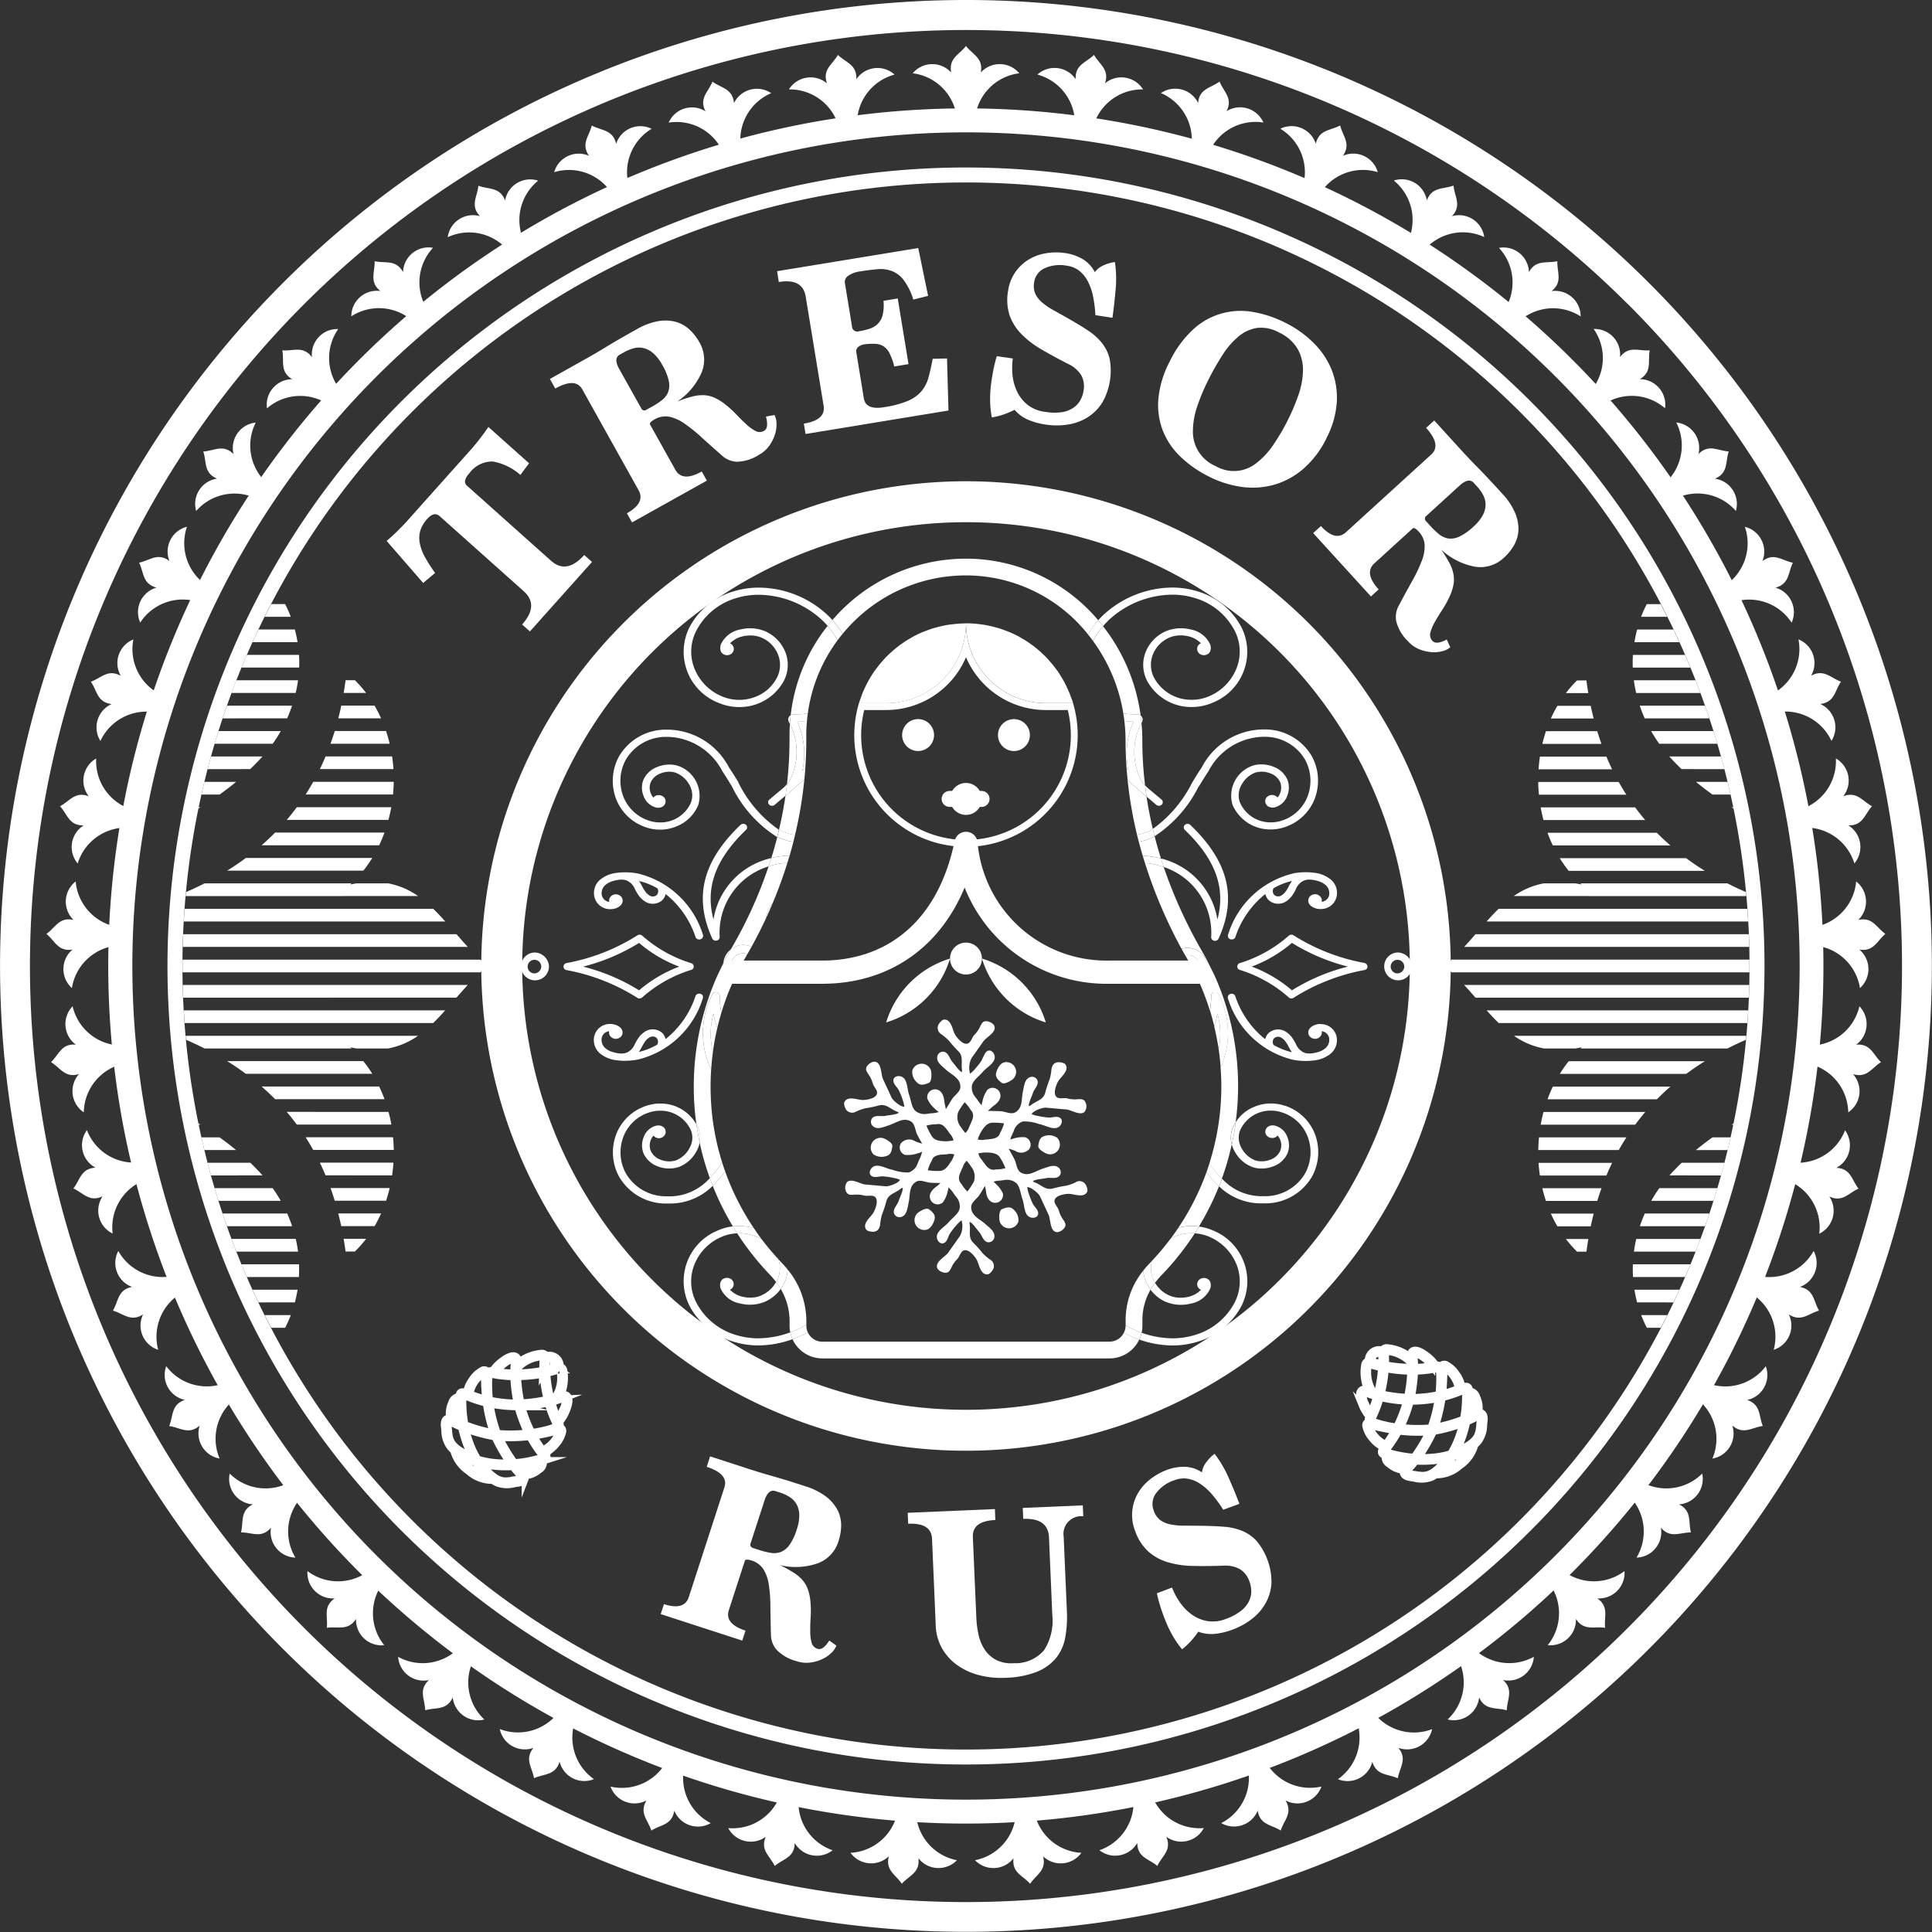 <svg id="Groupe_4125" data-name="Groupe 4125" xmlns="http://www.w3.org/2000/svg" width="111.01" height="111.01" viewBox="0 0 111.01 111.01">
  <rect x="0" y="0" width="111.01" height="111.01" fill="#333333" stroke="none"/>
  <path id="Tracé_15789" data-name="Tracé 15789" d="M55.5,0A55.5,55.5,0,1,1,16.257,16.257,55.5,55.5,0,0,1,55.5,0m38.03,17.473A53.783,53.783,0,1,0,109.287,55.5a53.783,53.783,0,0,0-15.753-38.03" transform="translate(0 0)" fill="#fff" fill-rule="evenodd"/>
  <path id="Tracé_15790" data-name="Tracé 15790" d="M179.652,8.893c.4.512,1.011.7.85,1.529a1.465,1.465,0,0,1,2.069-.109,1.437,1.437,0,0,1,.144.15,2.914,2.914,0,0,0-2.55,2.682c-.169.015-.34.023-.512.023s-.345-.008-.512-.023a2.915,2.915,0,0,0-2.55-2.682,1.465,1.465,0,0,1,2.064-.186,1.431,1.431,0,0,1,.15.144c-.16-.826.453-1.016.851-1.529" transform="translate(-124.149 -6.252)" fill="#fff" fill-rule="evenodd"/>
  <path id="Tracé_15791" data-name="Tracé 15791" d="M155.463,10.625c.466.453,1.1.556,1.055,1.4a1.465,1.465,0,0,1,2.034-.4,1.429,1.429,0,0,1,.164.129,2.913,2.913,0,0,0-2.152,3.011q-.249.057-.505.093t-.513.049a2.913,2.913,0,0,0-2.9-2.3,1.465,1.465,0,0,1,2.017-.472,1.42,1.42,0,0,1,.169.122c-.274-.8.307-1.069.629-1.632" transform="translate(-107.316 -7.469)" fill="#fff" fill-rule="evenodd"/>
  <path id="Tracé_15792" data-name="Tracé 15792" d="M131.887,15.788c.523.384,1.164.4,1.239,1.235a1.465,1.465,0,0,1,2.139-.57,2.915,2.915,0,0,0-1.712,3.282c-.159.06-.322.115-.489.163s-.333.088-.5.121a2.914,2.914,0,0,0-3.191-1.875,1.464,1.464,0,0,1,2.117-.65c-.382-.75.155-1.1.4-1.7" transform="translate(-90.953 -11.099)" fill="#fff" fill-rule="evenodd"/>
  <path id="Tracé_15793" data-name="Tracé 15793" d="M109.384,24.283c.571.307,1.209.231,1.4,1.051a1.465,1.465,0,0,1,1.846-.94,1.505,1.505,0,0,1,.193.078,2.914,2.914,0,0,0-1.239,3.487q-.223.123-.46.23c-.158.07-.318.133-.478.189a2.916,2.916,0,0,0-3.421-1.413,1.465,1.465,0,0,1,2.005-.938c-.483-.689,0-1.112.155-1.742" transform="translate(-75.382 -17.072)" fill="#fff" fill-rule="evenodd"/>
  <path id="Tracé_15794" data-name="Tracé 15794" d="M88.392,35.077c.609.225,1.229.061,1.531.846a1.465,1.465,0,0,1,1.9-1.138,2.913,2.913,0,0,0-.741,3.626c-.136.1-.277.2-.424.291s-.3.176-.448.253a2.913,2.913,0,0,0-3.584-.923,1.465,1.465,0,0,1,1.651-1.251,1.417,1.417,0,0,1,.2.043c-.573-.616-.154-1.1-.089-1.747" transform="translate(-60.901 -24.404)" fill="#fff" fill-rule="evenodd"/>
  <path id="Tracé_15795" data-name="Tracé 15795" d="M69.315,48.67c.634.138,1.226-.11,1.634.625A1.467,1.467,0,0,1,72.672,47.9a2.915,2.915,0,0,0-.229,3.694q-.181.18-.379.347c-.133.111-.268.215-.408.313a2.914,2.914,0,0,0-3.678-.416,1.465,1.465,0,0,1,1.462-1.469,1.42,1.42,0,0,1,.207.014c-.654-.529-.306-1.07-.331-1.719" transform="translate(-47.791 -33.662)" fill="#fff" fill-rule="evenodd"/>
  <path id="Tracé_15796" data-name="Tracé 15796" d="M52.493,64.886c.647.048,1.2-.279,1.705.391a1.465,1.465,0,0,1,1.3-1.61,1.514,1.514,0,0,1,.208-.007A2.913,2.913,0,0,0,56,67.35c-.1.135-.211.268-.326.4s-.236.251-.36.367a2.914,2.914,0,0,0-3.7.1,1.465,1.465,0,0,1,1.45-1.673c-.722-.433-.452-1.016-.568-1.655" transform="translate(-36.273 -44.754)" fill="#fff" fill-rule="evenodd"/>
  <path id="Tracé_15797" data-name="Tracé 15797" d="M38.217,83.427c.648-.042,1.148-.445,1.743.15A1.465,1.465,0,0,1,41.028,81.8a1.51,1.51,0,0,1,.206-.036,2.914,2.914,0,0,0,.8,3.614c-.083.148-.172.295-.269.438s-.2.281-.305.413a2.915,2.915,0,0,0-3.649.615,1.466,1.466,0,0,1,1.2-1.859c-.774-.329-.589-.944-.792-1.56" transform="translate(-26.539 -57.483)" fill="#fff" fill-rule="evenodd"/>
  <path id="Tracé_15798" data-name="Tracé 15798" d="M26.763,103.981c.636-.132,1.075-.6,1.746-.093a1.466,1.466,0,0,1,1.007-1.971,2.914,2.914,0,0,0,1.292,3.468c-.061.159-.129.316-.205.471s-.157.306-.245.452a2.915,2.915,0,0,0-3.529,1.116,1.465,1.465,0,0,1,.737-1.936,1.437,1.437,0,0,1,.2-.072c-.813-.218-.715-.853-1-1.435" transform="translate(-18.772 -71.651)" fill="#fff" fill-rule="evenodd"/>
  <path id="Tracé_15799" data-name="Tracé 15799" d="M17.6,126.146c.611-.219.981-.745,1.717-.336a1.465,1.465,0,0,1,.536-2,1.449,1.449,0,0,1,.187-.091,2.915,2.915,0,0,0,1.763,3.254c-.038.165-.083.331-.137.495s-.113.326-.18.482a2.915,2.915,0,0,0-3.339,1.6,1.465,1.465,0,0,1,.461-2.02,1.487,1.487,0,0,1,.184-.1c-.835-.1-.826-.745-1.191-1.281" transform="translate(-12.377 -86.977)" fill="#fff" fill-rule="evenodd"/>
  <path id="Tracé_15800" data-name="Tracé 15800" d="M11.6,149.493c.574-.3.867-.873,1.654-.571a1.467,1.467,0,0,1,.255-2.059,1.5,1.5,0,0,1,.17-.114,2.914,2.914,0,0,0,2.2,2.977q-.023.253-.067.51a5.12,5.12,0,0,1-.111.5,2.914,2.914,0,0,0-3.084,2.046,1.465,1.465,0,0,1,.175-2.065,1.449,1.449,0,0,1,.168-.123c-.841.014-.922-.623-1.358-1.1" transform="translate(-8.153 -103.168)" fill="#fff" fill-rule="evenodd"/>
  <path id="Tracé_15801" data-name="Tracé 15801" d="M9,173.569c.527-.379.738-.986,1.557-.8a1.466,1.466,0,0,1-.037-2.072,1.492,1.492,0,0,1,.157-.14A2.914,2.914,0,0,0,13.27,173.2c.009.17.01.342,0,.514s-.02.344-.04.512a2.915,2.915,0,0,0-2.77,2.455,1.464,1.464,0,0,1-.114-2.067,1.443,1.443,0,0,1,.15-.145c-.831.131-1-.489-1.5-.9" transform="translate(-6.329 -119.909)" fill="#fff" fill-rule="evenodd"/>
  <path id="Tracé_15802" data-name="Tracé 15802" d="M9.868,197.907c.469-.449.594-1.078,1.432-1.005a1.466,1.466,0,0,1-.19-2.206,2.915,2.915,0,0,0,2.934,2.256c.032.167.058.336.076.509s.028.343.032.512a2.914,2.914,0,0,0-2.4,2.817,1.465,1.465,0,0,1-.272-2.2c-.805.245-1.058-.345-1.61-.686" transform="translate(-6.938 -136.877)" fill="#fff" fill-rule="evenodd"/>
  <path id="Tracé_15803" data-name="Tracé 15803" d="M14.181,222.03c.4-.51.438-1.151,1.278-1.2a1.465,1.465,0,0,1-.606-1.982,1.442,1.442,0,0,1,.11-.176,2.914,2.914,0,0,0,3.219,1.825c.055.161.1.326.146.493s.076.336.1.5a2.914,2.914,0,0,0-1.986,3.124,1.465,1.465,0,0,1-.576-2.138c-.763.356-1.1-.194-1.689-.455" transform="translate(-9.97 -153.737)" fill="#fff" fill-rule="evenodd"/>
  <path id="Tracé_15804" data-name="Tracé 15804" d="M21.853,245.468c.326-.56.273-1.2,1.1-1.361a1.464,1.464,0,0,1-.877-1.876,1.433,1.433,0,0,1,.085-.191A2.914,2.914,0,0,0,25.6,243.4c.077.151.148.308.212.467s.122.323.172.485a2.912,2.912,0,0,0-1.531,3.368,1.464,1.464,0,0,1-.946-1.842,1.442,1.442,0,0,1,.078-.194c-.706.458-1.112-.04-1.736-.216" transform="translate(-15.363 -170.162)" fill="#fff" fill-rule="evenodd"/>
  <path id="Tracé_15805" data-name="Tracé 15805" d="M32.121,267.767c.246-.6.1-1.226.9-1.5a1.465,1.465,0,0,1-1.129-1.737,1.4,1.4,0,0,1,.058-.2,2.914,2.914,0,0,0,3.6.867c.1.14.189.284.276.434s.166.3.238.456a2.915,2.915,0,0,0-1.048,3.549,1.465,1.465,0,0,1-1.193-1.693,1.531,1.531,0,0,1,.05-.2c-.635.551-1.107.116-1.749.028" transform="translate(-22.398 -185.831)" fill="#fff" fill-rule="evenodd"/>
  <path id="Tracé_15806" data-name="Tracé 15806" d="M45.016,288.492c.159-.629-.068-1.229.681-1.611a1.466,1.466,0,0,1-1.33-1.77,2.915,2.915,0,0,0,3.683.358q.174.187.334.391t.3.419a2.915,2.915,0,0,0-.543,3.661,1.466,1.466,0,0,1-1.4-1.719c-.552.635-1.079.268-1.728.271" transform="translate(-31.169 -200.442)" fill="#fff" fill-rule="evenodd"/>
  <path id="Tracé_15807" data-name="Tracé 15807" d="M60.6,306.866c.07-.645-.238-1.208.451-1.69a1.465,1.465,0,0,1-1.564-1.359,1.44,1.44,0,0,1,0-.209,2.914,2.914,0,0,0,3.7-.157c.132.107.26.22.385.341s.242.244.354.373a2.913,2.913,0,0,0-.029,3.7,1.464,1.464,0,0,1-1.613-1.3,1.5,1.5,0,0,1-.008-.209c-.458.705-1.032.416-1.674.509" transform="translate(-41.82 -213.335)" fill="#fff" fill-rule="evenodd"/>
  <path id="Tracé_15808" data-name="Tracé 15808" d="M78.588,322.054c-.02-.649-.4-1.163.211-1.737a1.464,1.464,0,0,1-1.766-1.335,2.914,2.914,0,0,0,3.639-.671q.218.131.429.284c.14.1.274.209.4.32a2.913,2.913,0,0,0,.486,3.669,1.467,1.467,0,0,1-1.817-1.268c-.355.762-.963.556-1.586.737" transform="translate(-54.156 -223.783)" fill="#fff" fill-rule="evenodd"/>
  <path id="Tracé_15809" data-name="Tracé 15809" d="M98.673,334.616c-.11-.639-.562-1.095-.033-1.749a1.467,1.467,0,0,1-1.879-.88,1.5,1.5,0,0,1-.056-.2,2.914,2.914,0,0,0,3.511-1.17c.157.067.311.14.464.221s.3.169.442.261a2.915,2.915,0,0,0,.993,3.565,1.465,1.465,0,0,1-1.91-.806,1.484,1.484,0,0,1-.064-.2c-.246.8-.877.685-1.469.951" transform="translate(-67.987 -232.437)" fill="#fff" fill-rule="evenodd"/>
  <path id="Tracé_15810" data-name="Tracé 15810" d="M120.475,344.3c-.2-.618-.709-1.006-.277-1.728a1.465,1.465,0,0,1-1.982-.605,1.429,1.429,0,0,1-.084-.19,2.915,2.915,0,0,0,3.314-1.648q.246.066.49.155c.163.059.321.126.475.2a2.914,2.914,0,0,0,1.479,3.392,1.464,1.464,0,0,1-2.095-.718c-.132.831-.773.8-1.321,1.146" transform="translate(-83.051 -239.122)" fill="#fff" fill-rule="evenodd"/>
  <path id="Tracé_15811" data-name="Tracé 15811" d="M143.571,350.922c-.282-.584-.842-.9-.514-1.673a1.466,1.466,0,0,1-2.157-.5,2.913,2.913,0,0,0,3.052-2.093c.169.021.338.049.507.085s.335.079.5.129a2.914,2.914,0,0,0,1.937,3.153,1.466,1.466,0,0,1-2.174-.419c-.015.842-.654.9-1.15,1.319" transform="translate(-99.057 -243.709)" fill="#fff" fill-rule="evenodd"/>
  <path id="Tracé_15812" data-name="Tracé 15812" d="M167.51,354.352c-.361-.54-.959-.772-.742-1.583a1.466,1.466,0,0,1-2.072-.037,1.442,1.442,0,0,1-.133-.159,2.914,2.914,0,0,0,2.73-2.5q.256,0,.515.013t.51.058A2.914,2.914,0,0,0,170.676,353a1.467,1.467,0,0,1-2.074.039,1.427,1.427,0,0,1-.138-.153c.1.835-.522.982-.955,1.467" transform="translate(-115.693 -246.114)" fill="#fff" fill-rule="evenodd"/>
  <path id="Tracé_15813" data-name="Tracé 15813" d="M191.821,354.347c-.432-.484-1.057-.631-.955-1.467a1.465,1.465,0,0,1-2.057.254,1.484,1.484,0,0,1-.156-.14,2.916,2.916,0,0,0,2.357-2.854q.252-.04.51-.058t.514-.013a2.914,2.914,0,0,0,2.731,2.5,1.466,1.466,0,0,1-2.046.329,1.451,1.451,0,0,1-.159-.133c.217.813-.381,1.045-.742,1.583" transform="translate(-132.63 -246.108)" fill="#fff" fill-rule="evenodd"/>
  <path id="Tracé_15814" data-name="Tracé 15814" d="M216.044,350.92c-.5-.419-1.134-.478-1.15-1.319a1.465,1.465,0,0,1-2,.536,1.444,1.444,0,0,1-.173-.117,2.915,2.915,0,0,0,1.937-3.154q.244-.074.5-.129c.17-.036.339-.064.507-.085a2.914,2.914,0,0,0,3.053,2.093,1.465,1.465,0,0,1-1.98.611,1.408,1.408,0,0,1-.177-.11c.328.775-.233,1.088-.514,1.673" transform="translate(-149.549 -243.708)" fill="#fff" fill-rule="evenodd"/>
  <path id="Tracé_15815" data-name="Tracé 15815" d="M239.7,344.3c-.549-.346-1.19-.315-1.322-1.146a1.465,1.465,0,0,1-2.094.718,2.914,2.914,0,0,0,1.479-3.393c.154-.071.312-.138.475-.2s.326-.11.489-.155a2.914,2.914,0,0,0,3.314,1.648,1.465,1.465,0,0,1-2.065.8c.433.722-.078,1.11-.276,1.727" transform="translate(-166.112 -239.121)" fill="#fff" fill-rule="evenodd"/>
  <path id="Tracé_15816" data-name="Tracé 15816" d="M262.322,334.617c-.592-.266-1.223-.146-1.469-.951a1.466,1.466,0,0,1-1.777,1.067,1.482,1.482,0,0,1-.2-.064,2.915,2.915,0,0,0,.993-3.566c.143-.092.29-.179.443-.26s.307-.155.464-.221a2.914,2.914,0,0,0,3.511,1.17,1.467,1.467,0,0,1-1.738,1.132,1.5,1.5,0,0,1-.2-.056c.529.654.077,1.109-.033,1.749" transform="translate(-182.001 -232.438)" fill="#fff" fill-rule="evenodd"/>
  <path id="Tracé_15817" data-name="Tracé 15817" d="M283.48,322.054c-.624-.181-1.232.025-1.587-.737a1.466,1.466,0,0,1-1.611,1.3,1.5,1.5,0,0,1-.2-.036,2.912,2.912,0,0,0,.486-3.669c.129-.111.263-.219.4-.32s.283-.2.429-.284a2.914,2.914,0,0,0,3.639.671,1.466,1.466,0,0,1-1.766,1.335c.615.573.231,1.088.211,1.736" transform="translate(-196.904 -223.783)" fill="#fff" fill-rule="evenodd"/>
  <path id="Tracé_15818" data-name="Tracé 15818" d="M302.69,306.866c-.642-.093-1.215.2-1.674-.509a1.466,1.466,0,0,1-1.621,1.507,2.913,2.913,0,0,0-.029-3.7q.168-.192.354-.372c.124-.121.254-.233.385-.341a2.914,2.914,0,0,0,3.7.157,1.465,1.465,0,0,1-1.355,1.567,1.431,1.431,0,0,1-.209,0c.689.482.38,1.045.451,1.69" transform="translate(-210.464 -213.336)" fill="#fff" fill-rule="evenodd"/>
  <path id="Tracé_15819" data-name="Tracé 15819" d="M318.493,288.49c-.649,0-1.176.363-1.728-.271a1.466,1.466,0,0,1-1.4,1.719,2.914,2.914,0,0,0-.544-3.661c.093-.142.192-.282.3-.419s.218-.266.333-.391a2.916,2.916,0,0,0,3.684-.358,1.465,1.465,0,0,1-1.124,1.741,1.45,1.45,0,0,1-.206.029c.749.382.522.982.681,1.611" transform="translate(-221.332 -200.44)" fill="#fff" fill-rule="evenodd"/>
  <path id="Tracé_15820" data-name="Tracé 15820" d="M331.737,267.767c-.643.088-1.114.523-1.749-.028a1.465,1.465,0,0,1-1.142,1.9,2.914,2.914,0,0,0-1.048-3.549q.107-.231.237-.456c.087-.149.179-.294.276-.434a2.914,2.914,0,0,0,3.6-.867,1.464,1.464,0,0,1-.87,1.88,1.481,1.481,0,0,1-.2.058c.8.274.654.9.9,1.5" transform="translate(-230.452 -185.831)" fill="#fff" fill-rule="evenodd"/>
  <path id="Tracé_15821" data-name="Tracé 15821" d="M342.162,245.468c-.625.176-1.03.674-1.736.216a1.465,1.465,0,0,1-.675,1.959,1.544,1.544,0,0,1-.193.077,2.913,2.913,0,0,0-1.531-3.368c.05-.163.107-.324.172-.485s.136-.316.212-.467a2.915,2.915,0,0,0,3.442-1.36,1.465,1.465,0,0,1-.6,1.982,1.447,1.447,0,0,1-.191.085c.826.161.772.8,1.1,1.362" transform="translate(-237.644 -170.162)" fill="#fff" fill-rule="evenodd"/>
  <path id="Tracé_15822" data-name="Tracé 15822" d="M349.562,222.03c-.594.261-.927.811-1.689.455a1.465,1.465,0,0,1-.575,2.138,2.915,2.915,0,0,0-1.986-3.124q.04-.252.1-.5t.146-.493a2.914,2.914,0,0,0,3.22-1.825,1.465,1.465,0,0,1-.5,2.158c.84.044.876.685,1.278,1.2" transform="translate(-242.765 -153.737)" fill="#fff" fill-rule="evenodd"/>
  <path id="Tracé_15823" data-name="Tracé 15823" d="M353.8,197.909c-.552.342-.8.932-1.61.686a1.465,1.465,0,0,1-.108,2.069,1.493,1.493,0,0,1-.165.128,2.914,2.914,0,0,0-2.4-2.817c0-.17.014-.341.032-.512s.044-.342.076-.508a2.915,2.915,0,0,0,2.934-2.256,1.465,1.465,0,0,1-.19,2.206c.838-.073.963.556,1.432,1.005" transform="translate(-245.72 -136.879)" fill="#fff" fill-rule="evenodd"/>
  <path id="Tracé_15824" data-name="Tracé 15824" d="M354.682,173.57c-.5.415-.667,1.035-1.5.9a1.465,1.465,0,0,1,.036,2.212,2.914,2.914,0,0,0-2.77-2.455c-.02-.168-.034-.339-.04-.513s0-.344,0-.514a2.914,2.914,0,0,0,2.591-2.642,1.466,1.466,0,0,1,.259,2.057,1.417,1.417,0,0,1-.14.156c.819-.189,1.031.417,1.558.8" transform="translate(-246.347 -119.91)" fill="#fff" fill-rule="evenodd"/>
  <path id="Tracé_15825" data-name="Tracé 15825" d="M352.08,149.494c-.436.48-.517,1.118-1.358,1.1a1.463,1.463,0,0,1,.344,2.187,2.914,2.914,0,0,0-3.084-2.046q-.065-.246-.111-.5t-.067-.51a2.913,2.913,0,0,0,2.2-2.977,1.465,1.465,0,0,1,.541,2,1.43,1.43,0,0,1-.116.173c.785-.3,1.079.27,1.654.572" transform="translate(-244.517 -103.169)" fill="#fff" fill-rule="evenodd"/>
  <path id="Tracé_15826" data-name="Tracé 15826" d="M346.25,126.145c-.365.536-.357,1.178-1.191,1.281a1.465,1.465,0,0,1,.743,1.934,1.44,1.44,0,0,1-.1.184,2.915,2.915,0,0,0-3.339-1.6c-.066-.157-.126-.317-.18-.482s-.1-.329-.137-.495a2.914,2.914,0,0,0,1.762-3.254,1.465,1.465,0,0,1,.814,1.905,1.444,1.444,0,0,1-.091.187c.736-.408,1.106.116,1.717.336" transform="translate(-240.47 -86.976)" fill="#fff" fill-rule="evenodd"/>
  <path id="Tracé_15827" data-name="Tracé 15827" d="M337.314,103.98c-.287.582-.189,1.217-1,1.435a1.465,1.465,0,0,1,1,1.812,1.514,1.514,0,0,1-.072.2,2.915,2.915,0,0,0-3.529-1.117c-.087-.146-.169-.3-.245-.452s-.144-.312-.205-.471a2.914,2.914,0,0,0,1.292-3.468,1.465,1.465,0,0,1,1.007,1.971c.672-.506,1.112-.038,1.746.093" transform="translate(-234.297 -71.649)" fill="#fff" fill-rule="evenodd"/>
  <path id="Tracé_15828" data-name="Tracé 15828" d="M325.453,83.428c-.2.616-.018,1.231-.792,1.56a1.465,1.465,0,0,1,1.247,1.654,1.49,1.49,0,0,1-.044.2,2.913,2.913,0,0,0-3.649-.615q-.16-.2-.306-.414c-.1-.143-.187-.29-.268-.438a2.916,2.916,0,0,0,.8-3.614,1.465,1.465,0,0,1,1.272,1.812c.6-.595,1.095-.192,1.743-.15" transform="translate(-226.124 -57.484)" fill="#fff" fill-rule="evenodd"/>
  <path id="Tracé_15829" data-name="Tracé 15829" d="M310.894,64.887c-.115.638.154,1.222-.568,1.655a1.464,1.464,0,0,1,1.45,1.673,2.913,2.913,0,0,0-3.7-.1c-.124-.116-.245-.238-.36-.367s-.225-.261-.327-.4a2.914,2.914,0,0,0,.287-3.69,1.466,1.466,0,0,1,1.519,1.41,1.421,1.421,0,0,1-.007.208c.506-.672,1.058-.343,1.705-.391" transform="translate(-216.105 -44.755)" fill="#fff" fill-rule="evenodd"/>
  <path id="Tracé_15830" data-name="Tracé 15830" d="M293.379,48.67c-.025.649.322,1.188-.331,1.718a1.466,1.466,0,0,1,1.655,1.248,1.51,1.51,0,0,1,.014.207,2.915,2.915,0,0,0-3.678.416c-.14-.1-.275-.2-.408-.313s-.259-.227-.379-.347a2.914,2.914,0,0,0-.229-3.694,1.464,1.464,0,0,1,1.723,1.391c.408-.735,1-.487,1.634-.625" transform="translate(-203.895 -33.662)" fill="#fff" fill-rule="evenodd"/>
  <path id="Tracé_15831" data-name="Tracé 15831" d="M273.112,35.076c.065.646.484,1.132-.089,1.747a1.465,1.465,0,0,1,1.812,1,1.445,1.445,0,0,1,.043.2,2.915,2.915,0,0,0-3.584.923q-.226-.116-.447-.253t-.424-.291a2.913,2.913,0,0,0-.741-3.626,1.465,1.465,0,0,1,1.848.935,1.5,1.5,0,0,1,.051.2c.3-.785.922-.622,1.531-.846" transform="translate(-189.595 -24.402)" fill="#fff" fill-rule="evenodd"/>
  <path id="Tracé_15832" data-name="Tracé 15832" d="M251.166,24.28c.154.63.637,1.054.154,1.742a1.465,1.465,0,0,1,2.005.938,2.914,2.914,0,0,0-3.421,1.413c-.16-.056-.32-.118-.478-.189s-.312-.148-.461-.23a2.914,2.914,0,0,0-1.239-3.487,1.464,1.464,0,0,1,2.039.862c.19-.82.827-.745,1.4-1.051" transform="translate(-174.161 -17.069)" fill="#fff" fill-rule="evenodd"/>
  <path id="Tracé_15833" data-name="Tracé 15833" d="M227.971,15.788c.241.6.777.955.4,1.7a1.465,1.465,0,0,1,2.019.467,1.487,1.487,0,0,1,.1.184,2.914,2.914,0,0,0-3.19,1.875c-.167-.033-.334-.073-.5-.121s-.329-.1-.487-.163a2.914,2.914,0,0,0-1.713-3.282,1.466,1.466,0,0,1,2.036.391,1.515,1.515,0,0,1,.1.179c.073-.838.716-.851,1.239-1.235" transform="translate(-157.895 -11.099)" fill="#fff" fill-rule="evenodd"/>
  <path id="Tracé_15834" data-name="Tracé 15834" d="M203.974,10.626c.322.563.9.837.629,1.632a1.467,1.467,0,0,1,2.187.349,2.914,2.914,0,0,0-2.9,2.3q-.255-.013-.513-.049t-.505-.093a2.914,2.914,0,0,0-2.152-3.011,1.465,1.465,0,0,1,2.2.267c-.043-.84.59-.943,1.055-1.4" transform="translate(-141.113 -7.47)" fill="#fff" fill-rule="evenodd"/>
  <path id="Tracé_15835" data-name="Tracé 15835" d="M70.248,20.971A49.276,49.276,0,1,1,35.4,35.4,49.275,49.275,0,0,1,70.248,20.971m33.871,15.406a47.9,47.9,0,1,0,14.03,33.871,47.9,47.9,0,0,0-14.03-33.871" transform="translate(-14.744 -14.743)" fill="#fff" fill-rule="evenodd"/>
  <path id="Tracé_15836" data-name="Tracé 15836" d="M52.838,137.688q-.216.178-.417.365H35.306c0-.121,0-.243,0-.365s0-.243,0-.364H52.422c.135.124.273.246.417.364M40.4,158.477q-.19-.362-.373-.729h1.5a7.417,7.417,0,0,1-.326.729Zm-.732-1.459q-.174-.362-.34-.729h2.588a7.324,7.324,0,0,1-.155.729ZM39,155.559c-.1-.242-.21-.485-.309-.729H42c.009.243.006.487-.008.729ZM38.4,154.1c-.1-.242-.186-.486-.277-.73h3.688c.056.242.1.486.133.73Zm-.541-1.459c-.086-.242-.171-.485-.252-.73h3.713c.107.241.2.484.284.73Zm-.489-1.459q-.114-.363-.222-.729h3.336a8.354,8.354,0,0,1,.466.729Zm-.431-1.459q-.1-.364-.2-.73H39.2q.265.255.519.526c.064.067.124.136.186.2Zm-.378-1.459c-.058-.242-.116-.485-.17-.729h1.043c.324.233.641.474.949.729Zm-.329-1.459-.016-.077.124.077Zm-.727-4.874-.022-.232H48.836a4.379,4.379,0,0,1-1.725.729h-1.8q-.181-.028-.371-.067l.072.067h-8.44q-.52-.263-1.065-.5m-.081-.961q-.027-.364-.047-.73H50.4c-.228.255-.456.5-.693.73Zm-.08-1.459c-.01-.243-.021-.486-.026-.729H51.695c-.224.241-.44.487-.652.729Zm-.026-2.917c.006-.244.017-.486.026-.73h15.7c.211.243.427.489.652.73Zm.06-1.459q.02-.365.047-.729H49.711c.237.229.466.475.694.729Zm.106-1.459.021-.233q.545-.234,1.065-.5h8.441l-.072.067q.188-.039.369-.067h1.807a4.38,4.38,0,0,1,1.723.729Zm.731-5.03.016-.077h.108Zm.176-.806q.082-.365.17-.729h1.821q-.462.383-.949.729Zm.349-1.459c.063-.244.131-.487.2-.729H39.9q-.091.1-.185.2c-.169.181-.343.357-.52.527Zm.408-1.459c.072-.244.145-.489.221-.73h3.583a8.436,8.436,0,0,1-.466.73Zm.458-1.459q.123-.366.252-.729H41.6q-.123.368-.284.729ZM38.119,122q.136-.367.277-.73h3.545q-.048.367-.133.73Zm.575-1.459c.1-.244.2-.487.309-.729H42c.014.242.017.486.008.729Zm.633-1.459c.11-.245.225-.488.34-.729h2.092a7.185,7.185,0,0,1,.155.729Zm.7-1.459q.184-.367.373-.729h.8a7.347,7.347,0,0,1,.326.729Zm5.665,25.53a7.334,7.334,0,0,1,.515.729H38.942q-.519-.384-1.075-.729Zm.913,1.459q.171.355.306.729H40.624q-.373-.379-.775-.729Zm.536,1.459q.1.36.162.729H41.872q-.278-.376-.579-.729Zm.26,1.458c.023.242.037.486.041.729H42.815q-.209-.374-.437-.729Zm.023,1.459c-.015.244-.041.489-.077.73H43.523c-.1-.248-.214-.492-.329-.73Zm-.216,1.459q-.088.37-.207.729h-2.95q-.113-.371-.242-.729Zm-.492,1.459a7.411,7.411,0,0,1-.374.73H44.424c-.052-.247-.109-.491-.17-.73Zm-.863,1.459a6.785,6.785,0,0,1-.643.729h-.536q-.049-.37-.11-.729Zm-7.984-21.154q.557-.344,1.075-.729h7.264a7.248,7.248,0,0,1-.515.729Zm1.982-1.459q.4-.349.775-.729H46.91q-.136.372-.306.729Zm1.444-1.459q.3-.353.58-.729H47.3q-.066.369-.162.729Zm1.085-1.458q.228-.355.437-.729H47.44c0,.243-.017.487-.041.729Zm.818-1.459q.172-.356.328-.73h3.821q.054.362.077.73Zm.612-1.459q.128-.359.242-.73H47q.119.36.207.73Zm.447-1.459q.092-.358.17-.729H46.34a7.6,7.6,0,0,1,.374.729Zm.308-1.459q.061-.359.11-.73h.536a6.764,6.764,0,0,1,.643.73Z" transform="translate(-24.818 -82.184)" fill="#fff" fill-rule="evenodd"/>
  <path id="Tracé_15837" data-name="Tracé 15837" d="M279.451,137.689q.216.177.417.365h17.115c0-.121,0-.243,0-.365s0-.243,0-.365H279.867c-.135.124-.273.246-.417.365m12.439,20.789q.189-.362.373-.729h-1.5a7.341,7.341,0,0,0,.326.729Zm.732-1.459q.174-.362.34-.729h-2.587a7.269,7.269,0,0,0,.155.729Zm.663-1.459c.1-.242.21-.485.309-.729h-3.308a7.276,7.276,0,0,0,.008.729Zm.605-1.459c.1-.241.186-.485.277-.729h-3.688c-.056.242-.1.486-.132.729Zm.541-1.459c.086-.243.171-.485.252-.73H290.97q-.161.361-.284.73Zm.489-1.459q.114-.363.221-.729h-3.335a8.528,8.528,0,0,0-.466.729Zm.431-1.459q.1-.363.2-.73h-2.459q-.265.254-.519.526c-.064.067-.125.136-.186.2Zm.378-1.459c.058-.243.116-.486.17-.729h-1.042c-.324.233-.641.474-.95.729Zm.329-1.459.017-.077-.124.077Zm.726-4.874.021-.232H283.452a4.38,4.38,0,0,0,1.725.729h1.8q.181-.028.371-.067l-.072.067h8.441q.52-.263,1.066-.5m.081-.961q.027-.363.047-.73h-15.03c.228.254.457.5.694.73Zm.08-1.459c.01-.243.02-.486.026-.729h-16.38c.224.241.439.487.652.729Zm.026-2.917c-.006-.244-.017-.487-.026-.73h-15.7c-.212.243-.427.489-.652.73Zm-.061-1.459q-.02-.365-.047-.729h-14.29c-.237.229-.466.475-.694.729Zm-.106-1.459-.021-.233q-.545-.235-1.065-.5h-8.443l.072.067q-.188-.039-.369-.067h-1.807a4.378,4.378,0,0,0-1.725.729Zm-.731-5.03-.017-.077h-.107Zm-.176-.806q-.083-.365-.17-.729H293.91q.463.383.949.729Zm-.35-1.459c-.063-.244-.131-.487-.2-.729h-2.97q.09.1.185.2c.169.181.343.357.52.526Zm-.408-1.459c-.072-.244-.145-.489-.221-.73h-3.584a8.552,8.552,0,0,0,.466.73Zm-.458-1.459q-.123-.366-.252-.729h-3.748q.123.368.284.729Zm-.516-1.459q-.136-.367-.277-.73h-3.546c.032.244.077.487.132.73Zm-.575-1.458c-.1-.244-.2-.487-.309-.73h-2.993a7.292,7.292,0,0,0-.008.73Zm-.633-1.459c-.11-.244-.225-.487-.34-.729H290.53a7.2,7.2,0,0,0-.155.729Zm-.7-1.459q-.184-.366-.373-.729h-.8a7.371,7.371,0,0,0-.326.729ZM286.6,143.16a7.251,7.251,0,0,0-.515.729h7.264q.519-.384,1.075-.729Zm-.913,1.459q-.171.355-.306.729h6.286q.372-.379.775-.729Zm-.536,1.459q-.1.36-.161.729h5.428q.278-.376.579-.729Zm-.26,1.458c-.023.243-.038.487-.041.729h4.625q.209-.374.438-.729ZM284.866,149c.015.245.041.489.077.73h3.821q.155-.373.329-.73Zm.216,1.459q.088.37.207.729h2.95q.114-.371.243-.729Zm.492,1.459a7.342,7.342,0,0,0,.374.73h1.915c.052-.247.109-.491.17-.73Zm.863,1.459a6.785,6.785,0,0,0,.643.729h.536q.049-.37.11-.729Zm7.983-21.154q-.556-.344-1.075-.729h-7.262a7.159,7.159,0,0,0,.515.729Zm-1.982-1.459q-.4-.349-.775-.729h-6.284q.136.373.306.729Zm-1.444-1.459q-.3-.354-.58-.729h-5.426q.065.369.161.729Zm-1.085-1.459q-.228-.355-.438-.729h-4.624c0,.244.017.487.041.729Zm-.818-1.459q-.172-.356-.328-.729h-3.819q-.053.362-.077.729Zm-.612-1.459q-.128-.359-.242-.73H285.29q-.119.36-.207.73Zm-.447-1.459q-.092-.358-.17-.729h-1.915a7.469,7.469,0,0,0-.374.729Zm-.308-1.459q-.061-.359-.11-.73h-.536a6.764,6.764,0,0,0-.643.73Z" transform="translate(-196.462 -82.185)" fill="#fff" fill-rule="evenodd"/>
  <path id="Tracé_15838" data-name="Tracé 15838" d="M137.931,292.669a1.1,1.1,0,0,1-.266.4,1.84,1.84,0,0,1-.518.366,2.314,2.314,0,0,1-.7.209,1.746,1.746,0,0,1-.8-.077,2.43,2.43,0,0,1-1.156-.662,1.335,1.335,0,0,1-.319-.826q-.025-.9-.031-1.621a8.817,8.817,0,0,0-.091-1.273,2.325,2.325,0,0,0-.31-.9,1.256,1.256,0,0,0-.7-.507c-.172-.056-.291-.06-.357-.01l-.929,2.86q-.256.792.955,1.183l-.186.573-4.686-1.522.187-.572q1.172.38,1.428-.41l2.048-6.306q.248-.763-1.019-1.174l.195-.6,2.138.694q.45.146.765.241t.66.192q.344.1.79.234t1.126.358a3.894,3.894,0,0,1,1.155.57,2.378,2.378,0,0,1,.666.753,1.891,1.891,0,0,1,.229.872,2.907,2.907,0,0,1-.151.954,1.951,1.951,0,0,1-1.2,1.277,3.878,3.878,0,0,1-2.157.106,7.438,7.438,0,0,1,.792.438,2.267,2.267,0,0,1,.518.446,1.667,1.667,0,0,1,.291.516,2.852,2.852,0,0,1,.136.623,5.776,5.776,0,0,1,.019.962c-.02.309-.028.59-.023.841a2.387,2.387,0,0,0,.08.635.5.5,0,0,0,.347.346q.3.1.666-.477Zm-4.436-5.491a4.428,4.428,0,0,0,.675.167,1.119,1.119,0,0,0,.575-.055,1.145,1.145,0,0,0,.494-.407,3.152,3.152,0,0,0,.418-.892,2.444,2.444,0,0,0,.142-.831,1.338,1.338,0,0,0-.151-.6,1.165,1.165,0,0,0-.385-.413,2.287,2.287,0,0,0-.561-.265l-.273-.088q-.408-.133-.626.537l-.822,2.53c0,.1.055.169.174.207Z" transform="translate(-89.874 -198.118)" fill="#fff"/>
  <path id="Tracé_15839" data-name="Tracé 15839" d="M183.748,293.1q-.048-1.13-1.48-1.069l-.027-.629,3.449-.148.027.629a1.02,1.02,0,0,0-1.125,1.181l.183,4.264a6.719,6.719,0,0,1-.093,1.516,2.617,2.617,0,0,1-.53,1.184,2.752,2.752,0,0,1-1.106.792,5.354,5.354,0,0,1-1.82.343,4.9,4.9,0,0,1-1.563-.17,3.8,3.8,0,0,1-1.244-.6,2.971,2.971,0,0,1-.837-.96,2.831,2.831,0,0,1-.341-1.254l-.214-5.009q-.039-.915-1.37-.859l-.027-.629,5.009-.214.026.629q-1.331.057-1.292.972l.2,4.651a5.777,5.777,0,0,0,.119.934,2.551,2.551,0,0,0,.338.853,1.829,1.829,0,0,0,.645.61,1.89,1.89,0,0,0,1.037.207,2.158,2.158,0,0,0,1.765-.763,3.167,3.167,0,0,0,.46-2.026Z" transform="translate(-123.474 -204.759)" fill="#fff"/>
  <path id="Tracé_15840" data-name="Tracé 15840" d="M224.262,284.48a7.182,7.182,0,0,0-.638-.876,3.25,3.25,0,0,0-.684-.614,1.865,1.865,0,0,0-.724-.293,1.423,1.423,0,0,0-.742.082,2.14,2.14,0,0,0-1.086.772,1.044,1.044,0,0,0-.116.987,1.143,1.143,0,0,0,.371.536,1.5,1.5,0,0,0,.582.246,3.935,3.935,0,0,0,.817.075q.467,0,1.052.008.663.01,1.231.055a3.375,3.375,0,0,1,1.032.238,2.352,2.352,0,0,1,.823.577,3.715,3.715,0,0,1,.856,2.36,2.664,2.664,0,0,1-.292,1.131,2.973,2.973,0,0,1-.764.934,4.132,4.132,0,0,1-1.178.669,4.031,4.031,0,0,1-1,.241,2.076,2.076,0,0,1-.973-.121,5.068,5.068,0,0,1-.429.545,3.933,3.933,0,0,1-.5.467,5.444,5.444,0,0,1-.586-.858,7.457,7.457,0,0,1-.439-.96q-.132-.347-.239-.69t-.185-.711l.871-.33a3.941,3.941,0,0,0,.454.854,2.837,2.837,0,0,0,.685.7,2.154,2.154,0,0,0,.9.373,2.036,2.036,0,0,0,1.076-.132,3.1,3.1,0,0,0,.834-.446,1.648,1.648,0,0,0,.457-.533,1.29,1.29,0,0,0,.146-.584,1.644,1.644,0,0,0-.11-.594,1.334,1.334,0,0,0-.538-.692,1.743,1.743,0,0,0-.981-.2q-.924.029-1.71.013a5.422,5.422,0,0,1-1.434-.207,2.981,2.981,0,0,1-1.126-.608,2.866,2.866,0,0,1-.769-1.179,2.5,2.5,0,0,1,.127-2.131,2.76,2.76,0,0,1,.692-.821,3.579,3.579,0,0,1,1-.571,2.737,2.737,0,0,1,1.02-.179,1.823,1.823,0,0,1,.994.32,1.269,1.269,0,0,1,.261-.6,2.423,2.423,0,0,1,.466-.468,6.481,6.481,0,0,1,.8,1.359q.353.793.627,1.516Z" transform="translate(-153.978 -197.732)" fill="#fff"/>
  <path id="Tracé_15841" data-name="Tracé 15841" d="M83.027,94.352l-.448-.4q.992-1.111.094-1.912l-4.829-4.311q-.322-.285-.711.152a1.794,1.794,0,0,0-.4.672,1.533,1.533,0,0,0-.035.717,2.754,2.754,0,0,0,.294.8,7.992,7.992,0,0,0,.59.919l-.687.577-2.1-2.417q.29-.239.607-.552t.489-.5l3.768-4.22q.209-.234.493-.6t.489-.677l2.339,2.089-.5.668a3.241,3.241,0,0,0-1.58-.769,1.625,1.625,0,0,0-1.357.681q-.409.459-.132.708l4.829,4.312q.9.8,1.908-.331l.449.4Z" transform="translate(-52.58 -58.07)" fill="#fff"/>
  <path id="Tracé_15842" data-name="Tracé 15842" d="M119.318,67.478a1.091,1.091,0,0,1,.114.469,1.826,1.826,0,0,1-.083.629,2.327,2.327,0,0,1-.323.656,1.75,1.75,0,0,1-.6.531,2.439,2.439,0,0,1-1.271.4,1.338,1.338,0,0,1-.823-.328q-.675-.591-1.211-1.08a8.8,8.8,0,0,0-1-.8,2.329,2.329,0,0,0-.87-.383,1.254,1.254,0,0,0-.848.17q-.237.133-.251.256l1.467,2.625q.406.725,1.518.1l.294.525-4.3,2.4-.294-.525q1.075-.6.67-1.326l-3.233-5.791q-.391-.7-1.554-.05l-.307-.55,1.963-1.1c.276-.154.507-.286.7-.4s.386-.229.589-.353.44-.265.709-.421.611-.35,1.028-.582a3.858,3.858,0,0,1,1.2-.458,2.368,2.368,0,0,1,1,.022,1.894,1.894,0,0,1,.8.426,2.911,2.911,0,0,1,.6.759,1.951,1.951,0,0,1,.123,1.746,3.874,3.874,0,0,1-1.389,1.654,7.383,7.383,0,0,1,.859-.283,2.235,2.235,0,0,1,.679-.076,1.663,1.663,0,0,1,.576.136,2.9,2.9,0,0,1,.55.324,5.84,5.84,0,0,1,.717.639q.32.338.6.59a2.448,2.448,0,0,0,.52.373.5.5,0,0,0,.489-.02q.275-.154.1-.813ZM112.275,67a4.368,4.368,0,0,0,.582-.382,1.111,1.111,0,0,0,.35-.46,1.145,1.145,0,0,0,.037-.638,3.146,3.146,0,0,0-.371-.913,2.459,2.459,0,0,0-.512-.669,1.343,1.343,0,0,0-.544-.3,1.158,1.158,0,0,0-.564,0,2.308,2.308,0,0,0-.576.231l-.25.14q-.375.209-.031.824l1.3,2.323a.208.208,0,0,0,.27.014Z" transform="translate(-74.816 -43.632)" fill="#fff"/>
  <path id="Tracé_15843" data-name="Tracé 15843" d="M152,58.674l-.1-.594q1.271-.208,1.137-1.028l-1.03-6.275q-.174-1.06-1.545-.835l-.1-.622,8.112-1.331.567,2.751-.85.212a3.665,3.665,0,0,0-.564-1.134,1.59,1.59,0,0,0-.679-.512,1.892,1.892,0,0,0-.815-.1q-.444.037-.981.124a1.6,1.6,0,0,0-.7.252.425.425,0,0,0-.191.429l.407,2.477a.3.3,0,0,0,.3.3.292.292,0,0,0,.083-.012,4.2,4.2,0,0,0,.615-.145,1.214,1.214,0,0,0,.471-.273,1.1,1.1,0,0,0,.287-.5,2.424,2.424,0,0,0,.052-.836l.82-.135.619,3.773-.82.135a3.526,3.526,0,0,0-.269-.755,1.033,1.033,0,0,0-.349-.407.977.977,0,0,0-.48-.14,3.978,3.978,0,0,0-.662.036q-.473.122-.418.461l.433,2.643q.112.679,1.172.5a5.728,5.728,0,0,0,1.356-.36,2.112,2.112,0,0,0,.774-.549,2.043,2.043,0,0,0,.408-.785q.128-.457.243-1.085l.824-.019.084,2.991Z" transform="translate(-105.713 -33.738)" fill="#fff"/>
  <path id="Tracé_15844" data-name="Tracé 15844" d="M197.634,52.423a7.2,7.2,0,0,0-.135-1.076,3.258,3.258,0,0,0-.3-.867,1.875,1.875,0,0,0-.492-.606,1.428,1.428,0,0,0-.69-.287,2.145,2.145,0,0,0-1.324.151,1.046,1.046,0,0,0-.579.809,1.145,1.145,0,0,0,.067.647,1.491,1.491,0,0,0,.391.5,3.9,3.9,0,0,0,.679.459q.408.226.917.516.575.328,1.051.643a3.379,3.379,0,0,1,.788.707,2.359,2.359,0,0,1,.442.9,3.723,3.723,0,0,1-.391,2.479,2.665,2.665,0,0,1-.8.849,2.971,2.971,0,0,1-1.12.448,4.108,4.108,0,0,1-1.355.016,4.043,4.043,0,0,1-1-.272,2.077,2.077,0,0,1-.792-.577,4.988,4.988,0,0,1-.639.271,3.89,3.89,0,0,1-.668.165,5.439,5.439,0,0,1-.1-1.034,7.52,7.52,0,0,1,.078-1.052q.053-.368.125-.72t.181-.712l.922.132a3.961,3.961,0,0,0-.016.967,2.849,2.849,0,0,0,.263.942,2.142,2.142,0,0,0,.608.759,2.031,2.031,0,0,0,1.005.4A3.108,3.108,0,0,0,195.7,58a1.644,1.644,0,0,0,.657-.246,1.281,1.281,0,0,0,.41-.44,1.639,1.639,0,0,0,.19-.573,1.337,1.337,0,0,0-.136-.866,1.742,1.742,0,0,0-.76-.652q-.823-.422-1.5-.815a5.426,5.426,0,0,1-1.155-.874,2.993,2.993,0,0,1-.693-1.076,2.869,2.869,0,0,1-.1-1.4,2.5,2.5,0,0,1,1.141-1.8,2.766,2.766,0,0,1,1-.385,3.589,3.589,0,0,1,1.152-.016,2.747,2.747,0,0,1,.978.336,1.827,1.827,0,0,1,.716.76,1.272,1.272,0,0,1,.52-.4,2.384,2.384,0,0,1,.634-.184,6.45,6.45,0,0,1,.042,1.576q-.073.866-.183,1.63Z" transform="translate(-134.694 -34.315)" fill="#fff"/>
  <path id="Tracé_15845" data-name="Tracé 15845" d="M233.752,67.47a5.554,5.554,0,0,1-1.317,1.741,4.452,4.452,0,0,1-1.661.916,4.554,4.554,0,0,1-1.867.136,5.971,5.971,0,0,1-1.944-.617,6.516,6.516,0,0,1-1.6-1.124,4.241,4.241,0,0,1-1.01-1.492,4.09,4.09,0,0,1-.256-1.84,5.77,5.77,0,0,1,.66-2.155,6.069,6.069,0,0,1,1.346-1.831,4.009,4.009,0,0,1,3.435-.994,6.543,6.543,0,0,1,1.886.636,6.19,6.19,0,0,1,1.616,1.166,4.59,4.59,0,0,1,1.022,1.546,4.324,4.324,0,0,1,.284,1.847,5.2,5.2,0,0,1-.6,2.066m-6.361,1.59a2.06,2.06,0,0,0,2.343-.171,4.384,4.384,0,0,0,.948-1.014,11.786,11.786,0,0,0,.838-1.417,11.593,11.593,0,0,0,.625-1.469,4.538,4.538,0,0,0,.266-1.409,2.465,2.465,0,0,0-.3-1.236,2.4,2.4,0,0,0-1.073-.955,2.1,2.1,0,0,0-1.281-.263,2.185,2.185,0,0,0-1.063.5,4.575,4.575,0,0,0-.9,1.041,15.194,15.194,0,0,0-.788,1.378,11.815,11.815,0,0,0-.663,1.561,4.437,4.437,0,0,0-.256,1.406,2.14,2.14,0,0,0,1.3,2.049" transform="translate(-157.537 -42.283)" fill="#fff"/>
  <path id="Tracé_15846" data-name="Tracé 15846" d="M261.953,94.39a1.091,1.091,0,0,1-.431.219,1.828,1.828,0,0,1-.632.062,2.308,2.308,0,0,1-.712-.165,1.755,1.755,0,0,1-.652-.461,2.433,2.433,0,0,1-.677-1.146,1.336,1.336,0,0,1,.132-.876q.421-.792.776-1.424a8.876,8.876,0,0,0,.55-1.151,2.333,2.333,0,0,0,.175-.935,1.254,1.254,0,0,0-.358-.787q-.184-.2-.306-.186l-2.223,2.026q-.614.559.245,1.5l-.444.405-3.319-3.641.444-.405q.83.91,1.444.351l4.9-4.467q.592-.541-.3-1.525l.466-.425,1.514,1.662q.319.349.546.588t.479.493q.252.256.571.595t.8.869a3.843,3.843,0,0,1,.722,1.067,2.373,2.373,0,0,1,.208.984,1.894,1.894,0,0,1-.233.872,2.9,2.9,0,0,1-.6.753,1.951,1.951,0,0,1-1.672.517,3.877,3.877,0,0,1-1.928-.976,7.387,7.387,0,0,1,.471.772,2.24,2.24,0,0,1,.229.644,1.685,1.685,0,0,1,0,.593,2.9,2.9,0,0,1-.19.609,5.92,5.92,0,0,1-.459.844q-.256.388-.438.72a2.42,2.42,0,0,0-.244.591.494.494,0,0,0,.13.472q.212.233.815-.084Zm-1.138-6.966a4.41,4.41,0,0,0,.505.48,1.115,1.115,0,0,0,.527.236,1.149,1.149,0,0,0,.63-.11,3.158,3.158,0,0,0,.805-.568,2.444,2.444,0,0,0,.534-.652,1.329,1.329,0,0,0,.166-.6,1.166,1.166,0,0,0-.131-.549,2.321,2.321,0,0,0-.357-.508l-.193-.212q-.289-.317-.81.157l-1.966,1.793a.21.21,0,0,0,.048.267Z" transform="translate(-178.623 -57.199)" fill="#fff"/>
  <path id="Tracé_15847" data-name="Tracé 15847" d="M91.383,268.512a.484.484,0,0,0,.25-.519l.082-.026a.184.184,0,0,0,.129-.119c.028-.087-.014-.174-.109-.31a1.835,1.835,0,0,0,.634-.505,1.607,1.607,0,0,0,.377-.715.225.225,0,0,0-.107-.251.172.172,0,0,0-.056-.017.337.337,0,0,0-.02-.287,2.277,2.277,0,0,0,.385-.63c.093-.215.23-.607.116-.818-.044-.081-.156-.2-.424-.1a2.462,2.462,0,0,0,.175-1.4.291.291,0,0,0-.121-.214.244.244,0,0,0-.088-.034.625.625,0,0,0-.244-.526h0a.625.625,0,0,0-.571-.1.236.236,0,0,0-.056-.076.288.288,0,0,0-.238-.062,2.462,2.462,0,0,0-1.31.531c.022-.284-.12-.362-.209-.383-.234-.056-.577.178-.761.323a2.28,2.28,0,0,0-.509.535.339.339,0,0,0-.283.055.172.172,0,0,0-.031-.05.225.225,0,0,0-.27-.038,1.6,1.6,0,0,0-.594.549,1.839,1.839,0,0,0-.325.743c-.156-.057-.25-.075-.328-.025a.185.185,0,0,0-.081.155c0,.029,0,.057,0,.086a.486.486,0,0,0-.437.375,1.4,1.4,0,0,0-.114.862.262.262,0,0,0-.18.043c-.111.077-.151.233-.121.476.009.071.015.139.022.206a1.6,1.6,0,0,0,.307.946,1.552,1.552,0,0,0,.2.2,2.094,2.094,0,0,0,.871,1.206,2.008,2.008,0,0,0,1.369.515,1.524,1.524,0,0,0,.247.142,1.6,1.6,0,0,0,.993.053l.2-.031c.243-.034.383-.113.429-.24a.259.259,0,0,0,0-.185,1.4,1.4,0,0,0,.8-.333m-.128-.183c-.329.23-.625.4-.923.2-.067-.076-.132-.154-.2-.235a7.283,7.283,0,0,0,1.283-.241c.013.1-.041.186-.163.272m.36-.565a7.033,7.033,0,0,1-1.642.324,9.078,9.078,0,0,1-.867-1.449,8.978,8.978,0,0,0,1.741-.044,7.474,7.474,0,0,0,.6.931,2.694,2.694,0,0,1,.165.238m-3.75.124a4.968,4.968,0,0,1-.462-.97,6.355,6.355,0,0,1-.221-.755,9.639,9.639,0,0,0,1.663.449,9.636,9.636,0,0,0,.862,1.491,6.426,6.426,0,0,1-.786-.019,4.967,4.967,0,0,1-1.056-.2m.7-4.86c.027-.024.113-.007.2.011l.1.018a6.9,6.9,0,0,0,1.066.1,9.063,9.063,0,0,0,.187,1.506,7.871,7.871,0,0,1-1.573-.168c-.015-.118-.026-.232-.036-.34h0c-.016-.28-.06-1.022.055-1.122m3.046-.019a8.463,8.463,0,0,0,.236,1.443,9.072,9.072,0,0,1-1.5.2,9.032,9.032,0,0,1-.191-1.5,8.488,8.488,0,0,0,1.455-.144m.7,2.753c.041.083.08.162.064.195-.067.136-.8.286-1.07.342h0q-.161.029-.338.053a7.873,7.873,0,0,1-.568-1.476,9.042,9.042,0,0,0,1.5-.208,6.917,6.917,0,0,0,.367,1l.042.089m-2.142-.88a8.215,8.215,0,0,0,.562,1.5,8.7,8.7,0,0,1-1.734.025,8.721,8.721,0,0,1-.423-1.681,8.219,8.219,0,0,0,1.594.157m2.352,1.389a.658.658,0,0,1-.09.265,1.787,1.787,0,0,1-.837.816,7.179,7.179,0,0,1-.515-.79c.45-.066.817-.153,1.084-.216.144-.034.292-.069.358-.075m.167-1.841c.045-.018.152-.054.176-.01a.967.967,0,0,1-.125.624,2.3,2.3,0,0,1-.284.5,6.678,6.678,0,0,1-.335-.927,5.336,5.336,0,0,0,.568-.185m-.119-1.647c.005,0,.016.019.021.058a2.073,2.073,0,0,1-.285,1.487c-.08.025-.161.049-.243.07a8.435,8.435,0,0,1-.232-1.427c.078-.023.216-.062.578-.164l.02-.005c.039-.011.119-.034.141-.02m-.347-.571a.4.4,0,0,1,.155.373l-.01,0-.018.005c-.232.065-.408.115-.537.153,0-.135.007-.317.009-.558v-.019s0-.007,0-.01a.4.4,0,0,1,.4.053m-.7-.194c.039,0,.057,0,.062.005s.018.1.017.142v.02c0,.318-.007.5-.01.6a8.448,8.448,0,0,1-1.438.143c0-.084,0-.168.005-.253a2.072,2.072,0,0,1,1.364-.659m-2.167.424c.282-.222.489-.3.57-.282.049.012.042.125.036.173a5.259,5.259,0,0,0-.032.6,6.684,6.684,0,0,1-.983-.084,2.324,2.324,0,0,1,.408-.4m-1.362.681a.649.649,0,0,1,.233-.155c.011.066.015.218.02.366.008.274.019.651.07,1.1a7.07,7.07,0,0,1-.9-.294,1.784,1.784,0,0,1,.573-1.019m-.7,1.208a7.419,7.419,0,0,0,1.056.343,8.944,8.944,0,0,0,.405,1.694,9.077,9.077,0,0,1-1.624-.464,7.052,7.052,0,0,1-.11-1.67,2.7,2.7,0,0,1,.273.1m-.725.4c.051-.14.124-.215.221-.228a7.286,7.286,0,0,0,.1,1.3q-.142-.063-.277-.13c-.269-.236-.178-.567-.041-.944m-.381,1.487c-.007-.067-.014-.137-.023-.21-.027-.225.025-.264.027-.266s.061,0,.091.015l.048.026q.287.154.6.286A6.728,6.728,0,0,0,87.2,267a5.834,5.834,0,0,0,.327.741c-1.24-.559-1.276-.917-1.338-1.53m.579,1.383a6.487,6.487,0,0,0,.959.476,6.444,6.444,0,0,0,.711.807,2.316,2.316,0,0,1-.956-.467,2.44,2.44,0,0,1-.715-.817m3.361,1.451-.208.032c-.608.1-.963.155-1.823-.9a5.889,5.889,0,0,0,.8.125,6.76,6.76,0,0,0,.975.013q.21.273.433.511l.037.039c.023.025.044.066.037.085,0,0-.025.062-.25.094" transform="translate(-60.411 -184.048)" fill="#fff"/>
  <path id="Tracé_15848" data-name="Tracé 15848" d="M91.383,268.512a.484.484,0,0,0,.25-.519l.082-.026a.184.184,0,0,0,.129-.119c.028-.087-.014-.174-.109-.31a1.835,1.835,0,0,0,.634-.505,1.607,1.607,0,0,0,.377-.715.225.225,0,0,0-.107-.251.172.172,0,0,0-.056-.017.337.337,0,0,0-.02-.287,2.277,2.277,0,0,0,.385-.63c.093-.215.23-.607.116-.818-.044-.081-.156-.2-.424-.1a2.462,2.462,0,0,0,.175-1.4.291.291,0,0,0-.121-.214.244.244,0,0,0-.088-.034.625.625,0,0,0-.244-.526h0a.625.625,0,0,0-.571-.1.236.236,0,0,0-.056-.076.288.288,0,0,0-.238-.062,2.462,2.462,0,0,0-1.31.531c.022-.284-.12-.362-.209-.383-.234-.056-.577.178-.761.323a2.28,2.28,0,0,0-.509.535.339.339,0,0,0-.283.055.172.172,0,0,0-.031-.05.225.225,0,0,0-.27-.038,1.6,1.6,0,0,0-.594.549,1.839,1.839,0,0,0-.325.743c-.156-.057-.25-.075-.328-.025a.185.185,0,0,0-.081.155c0,.029,0,.057,0,.086a.486.486,0,0,0-.437.375,1.4,1.4,0,0,0-.114.862.262.262,0,0,0-.18.043c-.111.077-.151.233-.121.476.009.071.015.139.022.206a1.6,1.6,0,0,0,.307.946,1.552,1.552,0,0,0,.2.2,2.094,2.094,0,0,0,.871,1.206,2.008,2.008,0,0,0,1.369.515,1.524,1.524,0,0,0,.247.142,1.6,1.6,0,0,0,.993.053l.2-.031c.243-.034.383-.113.429-.24a.259.259,0,0,0,0-.185A1.4,1.4,0,0,0,91.383,268.512Zm-.128-.183c-.329.23-.625.4-.923.2-.067-.076-.132-.154-.2-.235a7.283,7.283,0,0,0,1.283-.241C91.43,268.155,91.376,268.244,91.255,268.329Zm.36-.565a7.033,7.033,0,0,1-1.642.324,9.078,9.078,0,0,1-.867-1.449,8.978,8.978,0,0,0,1.741-.044,7.474,7.474,0,0,0,.6.931A2.694,2.694,0,0,1,91.614,267.764Zm-3.75.124a4.968,4.968,0,0,1-.462-.97,6.355,6.355,0,0,1-.221-.755,9.639,9.639,0,0,0,1.663.449,9.636,9.636,0,0,0,.862,1.491,6.426,6.426,0,0,1-.786-.019A4.967,4.967,0,0,1,87.864,267.888Zm.7-4.86c.027-.024.113-.007.2.011l.1.018a6.9,6.9,0,0,0,1.066.1,9.063,9.063,0,0,0,.187,1.506,7.871,7.871,0,0,1-1.573-.168c-.015-.118-.026-.232-.036-.34h0C88.5,263.871,88.452,263.128,88.567,263.028Zm3.046-.019a8.463,8.463,0,0,0,.236,1.443,9.072,9.072,0,0,1-1.5.2,9.032,9.032,0,0,1-.191-1.5A8.488,8.488,0,0,0,91.612,263.009Zm.7,2.753c.041.083.08.162.064.195-.067.136-.8.286-1.07.342h0q-.161.029-.338.053a7.873,7.873,0,0,1-.568-1.476,9.042,9.042,0,0,0,1.5-.208,6.917,6.917,0,0,0,.367,1Zm-2.142-.88a8.215,8.215,0,0,0,.562,1.5,8.7,8.7,0,0,1-1.734.025,8.721,8.721,0,0,1-.423-1.681A8.219,8.219,0,0,0,90.173,264.883Zm2.352,1.389a.658.658,0,0,1-.09.265,1.787,1.787,0,0,1-.837.816,7.179,7.179,0,0,1-.515-.79c.45-.066.817-.153,1.084-.216C92.311,266.312,92.458,266.277,92.525,266.271Zm.167-1.841c.045-.018.152-.054.176-.01a.967.967,0,0,1-.125.624,2.3,2.3,0,0,1-.284.5,6.678,6.678,0,0,1-.335-.927A5.336,5.336,0,0,0,92.692,264.43Zm-.119-1.647c.005,0,.016.019.021.058a2.073,2.073,0,0,1-.285,1.487c-.08.025-.161.049-.243.07a8.435,8.435,0,0,1-.232-1.427c.078-.023.216-.062.578-.164l.02-.005C92.47,262.791,92.551,262.768,92.573,262.783Zm-.347-.571a.4.4,0,0,1,.155.373l-.01,0-.018.005c-.232.065-.408.115-.537.153,0-.135.007-.317.009-.558v-.019s0-.007,0-.01A.4.4,0,0,1,92.225,262.211Zm-.7-.194c.039,0,.057,0,.062.005s.018.1.017.142v.02c0,.318-.007.5-.01.6a8.448,8.448,0,0,1-1.438.143c0-.084,0-.168.005-.253A2.072,2.072,0,0,1,91.522,262.017Zm-2.167.424c.282-.222.489-.3.57-.282.049.012.042.125.036.173a5.259,5.259,0,0,0-.032.6,6.684,6.684,0,0,1-.983-.084A2.324,2.324,0,0,1,89.355,262.442Zm-1.362.681a.649.649,0,0,1,.233-.155c.011.066.015.218.02.366.008.274.019.651.07,1.1a7.07,7.07,0,0,1-.9-.294A1.784,1.784,0,0,1,87.993,263.123Zm-.7,1.208a7.419,7.419,0,0,0,1.056.343,8.944,8.944,0,0,0,.405,1.694,9.077,9.077,0,0,1-1.624-.464,7.052,7.052,0,0,1-.11-1.67A2.7,2.7,0,0,1,87.29,264.331Zm-.725.4c.051-.14.124-.215.221-.228a7.286,7.286,0,0,0,.1,1.3q-.142-.063-.277-.13C86.336,265.434,86.427,265.1,86.565,264.727Zm-.381,1.487c-.007-.067-.014-.137-.023-.21-.027-.225.025-.264.027-.266s.061,0,.091.015l.048.026q.287.154.6.286A6.728,6.728,0,0,0,87.2,267a5.834,5.834,0,0,0,.327.741C86.283,267.185,86.246,266.827,86.184,266.214Zm.579,1.383a6.487,6.487,0,0,0,.959.476,6.444,6.444,0,0,0,.711.807,2.316,2.316,0,0,1-.956-.467A2.44,2.44,0,0,1,86.763,267.6Zm3.361,1.451-.208.032c-.608.1-.963.155-1.823-.9a5.889,5.889,0,0,0,.8.125,6.76,6.76,0,0,0,.975.013q.21.273.433.511l.037.039c.023.025.044.066.037.085C90.373,268.957,90.349,269.017,90.124,269.048Z" transform="translate(-60.411 -184.048)" fill="none" stroke="#fff" stroke-miterlimit="10" stroke-width="0.392"/>
  <path id="Tracé_15849" data-name="Tracé 15849" d="M265.544,267.792a.261.261,0,0,0,0,.185c.046.127.186.205.429.24.071.01.139.021.2.031a1.6,1.6,0,0,0,.993-.053,1.551,1.551,0,0,0,.247-.142,2.009,2.009,0,0,0,1.369-.515,2.091,2.091,0,0,0,.871-1.206,1.554,1.554,0,0,0,.2-.2,1.6,1.6,0,0,0,.308-.946c.007-.066.014-.135.022-.206.029-.243-.01-.4-.121-.476a.262.262,0,0,0-.181-.043,1.4,1.4,0,0,0-.114-.862.486.486,0,0,0-.437-.375c0-.028,0-.057,0-.086a.184.184,0,0,0-.081-.155c-.077-.05-.172-.031-.327.025a1.843,1.843,0,0,0-.325-.743,1.6,1.6,0,0,0-.594-.549.225.225,0,0,0-.27.038.177.177,0,0,0-.031.05.338.338,0,0,0-.283-.055,2.282,2.282,0,0,0-.509-.535c-.184-.145-.527-.379-.76-.323-.089.021-.231.1-.209.383a2.461,2.461,0,0,0-1.31-.531.288.288,0,0,0-.238.062.24.24,0,0,0-.056.076.624.624,0,0,0-.571.1h0a.623.623,0,0,0-.244.526.24.24,0,0,0-.088.034.29.29,0,0,0-.121.214,2.461,2.461,0,0,0,.176,1.4c-.268-.095-.381.023-.424.1-.114.211.024.6.116.818a2.277,2.277,0,0,0,.385.63.338.338,0,0,0-.02.287.173.173,0,0,0-.056.017.225.225,0,0,0-.107.251,1.6,1.6,0,0,0,.377.715,1.839,1.839,0,0,0,.634.505c-.1.136-.137.222-.109.31a.185.185,0,0,0,.129.119l.082.026a.485.485,0,0,0,.25.519,1.4,1.4,0,0,0,.8.333m-.838-.788a7.26,7.26,0,0,0,1.283.242c-.065.081-.13.159-.2.234-.3.2-.594.026-.923-.2-.122-.085-.175-.175-.163-.272m-.032-.531a7.474,7.474,0,0,0,.6-.932,8.926,8.926,0,0,0,1.741.045,9.08,9.08,0,0,1-.867,1.449,7.036,7.036,0,0,1-1.642-.324,2.661,2.661,0,0,1,.165-.238m2.529.558a6.5,6.5,0,0,1-.787.019,9.632,9.632,0,0,0,.862-1.491,9.634,9.634,0,0,0,1.663-.449,6.491,6.491,0,0,1-.221.755,4.962,4.962,0,0,1-.462.97,4.977,4.977,0,0,1-1.056.2m.409-3.935h0c-.01.108-.021.222-.036.34a7.881,7.881,0,0,1-1.573.168,9.036,9.036,0,0,0,.187-1.506,6.942,6.942,0,0,0,1.065-.1l.1-.018c.091-.018.177-.035.2-.011.114.1.071.842.055,1.122m-1.646-1a9.065,9.065,0,0,1-.191,1.5,9.1,9.1,0,0,1-1.5-.2,8.465,8.465,0,0,0,.235-1.443,8.5,8.5,0,0,0,1.455.144m-2.116,2.52a6.913,6.913,0,0,0,.367-1,9.076,9.076,0,0,0,1.5.208,7.892,7.892,0,0,1-.568,1.476c-.118-.016-.231-.034-.338-.053h0c-.274-.056-1-.206-1.07-.342-.016-.032.023-.111.064-.195.014-.028.028-.057.042-.089m3.694-.948a8.7,8.7,0,0,1-.423,1.681,8.7,8.7,0,0,1-1.734-.025,8.214,8.214,0,0,0,.563-1.5,8.216,8.216,0,0,0,1.594-.157m-3.588,1.62c.267.063.633.15,1.083.216a7.179,7.179,0,0,1-.515.79,1.787,1.787,0,0,1-.837-.816.651.651,0,0,1-.089-.265c.067.006.214.041.358.075m.042-1.731a6.662,6.662,0,0,1-.335.928,2.329,2.329,0,0,1-.284-.5.969.969,0,0,1-.125-.624c.024-.044.131-.008.176.01a5.322,5.322,0,0,0,.568.185m-.307-1.812.02.005c.362.1.5.14.578.164a8.486,8.486,0,0,1-.233,1.427c-.081-.022-.162-.045-.242-.07a2.073,2.073,0,0,1-.285-1.487c.006-.039.016-.055.021-.058.022-.015.1.009.141.02m.607-.644v.029c0,.241.006.423.009.558-.129-.038-.3-.088-.537-.153l-.018-.005-.01,0a.4.4,0,0,1,.556-.426m1.666.518q.006.127.006.253a8.452,8.452,0,0,1-1.439-.143c0-.1-.006-.283-.009-.6v-.02c0-.04,0-.124.018-.142s.023-.01.062-.005a2.072,2.072,0,0,1,1.363.659m1.212.168a6.683,6.683,0,0,1-.983.084,5.336,5.336,0,0,0-.032-.6c-.006-.048-.013-.161.036-.173.081-.019.289.06.57.282a2.325,2.325,0,0,1,.408.4m1.527,1.3a7.2,7.2,0,0,1-.9.294c.052-.452.062-.829.07-1.1,0-.148.009-.3.02-.366a.653.653,0,0,1,.233.155,1.787,1.787,0,0,1,.573,1.019m.4.091a7.038,7.038,0,0,1-.11,1.67,9.106,9.106,0,0,1-1.624.464,8.971,8.971,0,0,0,.405-1.694,7.473,7.473,0,0,0,1.056-.343,2.709,2.709,0,0,1,.272-.1m.412,1.437c-.09.045-.182.089-.277.13a7.259,7.259,0,0,0,.1-1.3c.1.013.17.088.221.228.137.377.228.708-.041.944m-.917,2.074a5.784,5.784,0,0,0,.327-.741,6.728,6.728,0,0,0,.264-.938q.318-.132.6-.287l.048-.026c.031-.016.075-.026.091-.015s.054.041.027.266c-.009.073-.016.143-.023.21-.063.613-.1.97-1.339,1.53m.045.67a2.316,2.316,0,0,1-.956.467,6.471,6.471,0,0,0,.711-.807,6.469,6.469,0,0,0,.959-.476,2.436,2.436,0,0,1-.714.817m-2.9.54c-.007-.018.015-.059.037-.084l.037-.04q.223-.237.433-.511a6.7,6.7,0,0,0,.975-.013,5.786,5.786,0,0,0,.8-.125c-.86,1.054-1.215,1-1.823.9L266,268c-.225-.032-.249-.092-.25-.094" transform="translate(-184.908 -183.308)" fill="#fff"/>
  <path id="Tracé_15850" data-name="Tracé 15850" d="M265.544,267.792a.261.261,0,0,0,0,.185c.046.127.186.205.429.24.071.01.139.021.2.031a1.6,1.6,0,0,0,.993-.053,1.551,1.551,0,0,0,.247-.142,2.009,2.009,0,0,0,1.369-.515,2.091,2.091,0,0,0,.871-1.206,1.554,1.554,0,0,0,.2-.2,1.6,1.6,0,0,0,.308-.946c.007-.066.014-.135.022-.206.029-.243-.01-.4-.121-.476a.262.262,0,0,0-.181-.043,1.4,1.4,0,0,0-.114-.862.486.486,0,0,0-.437-.375c0-.028,0-.057,0-.086a.184.184,0,0,0-.081-.155c-.077-.05-.172-.031-.327.025a1.843,1.843,0,0,0-.325-.743,1.6,1.6,0,0,0-.594-.549.225.225,0,0,0-.27.038.177.177,0,0,0-.031.05.338.338,0,0,0-.283-.055,2.282,2.282,0,0,0-.509-.535c-.184-.145-.527-.379-.76-.323-.089.021-.231.1-.209.383a2.461,2.461,0,0,0-1.31-.531.288.288,0,0,0-.238.062.24.24,0,0,0-.056.076.624.624,0,0,0-.571.1h0a.623.623,0,0,0-.244.526.24.24,0,0,0-.088.034.29.29,0,0,0-.121.214,2.461,2.461,0,0,0,.176,1.4c-.268-.095-.381.023-.424.1-.114.211.024.6.116.818a2.277,2.277,0,0,0,.385.63.338.338,0,0,0-.02.287.173.173,0,0,0-.056.017.225.225,0,0,0-.107.251,1.6,1.6,0,0,0,.377.715,1.839,1.839,0,0,0,.634.505c-.1.136-.137.222-.109.31a.185.185,0,0,0,.129.119l.082.026a.485.485,0,0,0,.25.519A1.4,1.4,0,0,0,265.544,267.792Zm-.838-.788a7.26,7.26,0,0,0,1.283.242c-.065.081-.13.159-.2.234-.3.2-.594.026-.923-.2C264.746,267.191,264.693,267.1,264.705,267Zm-.032-.531a7.474,7.474,0,0,0,.6-.932,8.926,8.926,0,0,0,1.741.045,9.08,9.08,0,0,1-.867,1.449,7.036,7.036,0,0,1-1.642-.324A2.661,2.661,0,0,1,264.673,266.473Zm2.529.558a6.5,6.5,0,0,1-.787.019,9.632,9.632,0,0,0,.862-1.491,9.634,9.634,0,0,0,1.663-.449,6.491,6.491,0,0,1-.221.755,4.962,4.962,0,0,1-.462.97A4.977,4.977,0,0,1,267.2,267.032Zm.409-3.935h0c-.01.108-.021.222-.036.34a7.881,7.881,0,0,1-1.573.168,9.036,9.036,0,0,0,.187-1.506,6.942,6.942,0,0,0,1.065-.1l.1-.018c.091-.018.177-.035.2-.011C267.67,262.075,267.627,262.818,267.611,263.1Zm-1.646-1a9.065,9.065,0,0,1-.191,1.5,9.1,9.1,0,0,1-1.5-.2,8.465,8.465,0,0,0,.235-1.443A8.5,8.5,0,0,0,265.966,262.1Zm-2.116,2.52a6.913,6.913,0,0,0,.367-1,9.076,9.076,0,0,0,1.5.208,7.892,7.892,0,0,1-.568,1.476c-.118-.016-.231-.034-.338-.053h0c-.274-.056-1-.206-1.07-.342-.016-.032.023-.111.064-.195C263.821,264.681,263.835,264.652,263.849,264.621Zm3.694-.948a8.7,8.7,0,0,1-.423,1.681,8.7,8.7,0,0,1-1.734-.025,8.214,8.214,0,0,0,.563-1.5A8.216,8.216,0,0,0,267.544,263.673Zm-3.588,1.62c.267.063.633.15,1.083.216a7.179,7.179,0,0,1-.515.79,1.787,1.787,0,0,1-.837-.816.651.651,0,0,1-.089-.265C263.664,265.224,263.812,265.259,263.956,265.293Zm.042-1.731a6.662,6.662,0,0,1-.335.928,2.329,2.329,0,0,1-.284-.5.969.969,0,0,1-.125-.624c.024-.044.131-.008.176.01A5.322,5.322,0,0,0,264,263.562Zm-.307-1.812.02.005c.362.1.5.14.578.164a8.486,8.486,0,0,1-.233,1.427c-.081-.022-.162-.045-.242-.07a2.073,2.073,0,0,1-.285-1.487c.006-.039.016-.055.021-.058C263.572,261.715,263.652,261.738,263.691,261.749Zm.607-.644v.029c0,.241.006.423.009.558-.129-.038-.3-.088-.537-.153l-.018-.005-.01,0a.4.4,0,0,1,.556-.426Zm1.666.518q.006.127.006.253a8.452,8.452,0,0,1-1.439-.143c0-.1-.006-.283-.009-.6v-.02c0-.04,0-.124.018-.142s.023-.01.062-.005A2.072,2.072,0,0,1,265.964,261.623Zm1.212.168a6.683,6.683,0,0,1-.983.084,5.336,5.336,0,0,0-.032-.6c-.006-.048-.013-.161.036-.173.081-.019.289.06.57.282A2.325,2.325,0,0,1,267.176,261.791Zm1.527,1.3a7.2,7.2,0,0,1-.9.294c.052-.452.062-.829.07-1.1,0-.148.009-.3.02-.366a.653.653,0,0,1,.233.155A1.787,1.787,0,0,1,268.7,263.089Zm.4.091a7.038,7.038,0,0,1-.11,1.67,9.106,9.106,0,0,1-1.624.464,8.971,8.971,0,0,0,.405-1.694,7.473,7.473,0,0,0,1.056-.343A2.709,2.709,0,0,1,269.105,263.18Zm.412,1.437c-.09.045-.182.089-.277.13a7.259,7.259,0,0,0,.1-1.3c.1.013.17.088.221.228C269.7,264.05,269.787,264.381,269.517,264.617Zm-.917,2.074a5.784,5.784,0,0,0,.327-.741,6.728,6.728,0,0,0,.264-.938q.318-.132.6-.287l.048-.026c.031-.016.075-.026.091-.015s.054.041.027.266c-.009.073-.016.143-.023.21C269.876,265.774,269.84,266.132,268.6,266.691Zm.045.67a2.316,2.316,0,0,1-.956.467,6.471,6.471,0,0,0,.711-.807,6.469,6.469,0,0,0,.959-.476A2.436,2.436,0,0,1,268.645,267.361Zm-2.9.54c-.007-.018.015-.059.037-.084l.037-.04q.223-.237.433-.511a6.7,6.7,0,0,0,.975-.013,5.786,5.786,0,0,0,.8-.125c-.86,1.054-1.215,1-1.823.9L266,268C265.774,267.964,265.75,267.9,265.749,267.9Z" transform="translate(-184.908 -183.308)" fill="none" stroke="#fff" stroke-miterlimit="10" stroke-width="0.392"/>
  <path id="Tracé_15851" data-name="Tracé 15851" d="M78.287,32.406A45.881,45.881,0,1,1,45.844,45.844,45.881,45.881,0,0,1,78.287,32.406m31.834,14.047a45.021,45.021,0,1,0,13.186,31.834,45.02,45.02,0,0,0-13.186-31.834" transform="translate(-22.782 -22.782)" fill="#fff" fill-rule="evenodd"/>
  <path id="Tracé_15852" data-name="Tracé 15852" d="M123.754,97.078a26.676,26.676,0,1,1-18.862,7.814,26.676,26.676,0,0,1,18.862-7.814" transform="translate(-68.25 -68.249)" fill="none" stroke="#fff" stroke-miterlimit="10" stroke-width="2.352"/>
  <path id="Tracé_15853" data-name="Tracé 15853" d="M225.71,144.424l.018-.025c.173-.283.351-.575.529-.842a3.645,3.645,0,0,1,3.092-1.977h.107a2.665,2.665,0,0,1,2.345,1.3,2.525,2.525,0,0,1,.13,2.179,2.351,2.351,0,0,1-1.422,1.324,2.023,2.023,0,0,1-.667.113,1.906,1.906,0,0,1-1.776-1.145,1.187,1.187,0,0,1,.1-1.027,1.5,1.5,0,0,1,.776-.686,1.332,1.332,0,0,1,.9.054.969.969,0,0,1,.546.518.876.876,0,0,1-.161.857.387.387,0,0,0-.1-.085.421.421,0,0,0-.543.095.338.338,0,0,0-.059.268.359.359,0,0,0,.163.234.515.515,0,0,0,.264.067.479.479,0,0,0,.077-.005,1.042,1.042,0,0,0,.76-.685,1.242,1.242,0,0,0,.009-.9,1.391,1.391,0,0,0-.778-.746,1.864,1.864,0,0,0-.725-.146,1.588,1.588,0,0,0-.515.081,1.824,1.824,0,0,0-1.139,2.245,2.358,2.358,0,0,0,2.2,1.412,2.476,2.476,0,0,0,.816-.138,2.775,2.775,0,0,0,1.682-1.562,2.941,2.941,0,0,0-.15-2.521,3.11,3.11,0,0,0-2.728-1.524h-.127a4.033,4.033,0,0,0-3.459,2.173l0,0c-.19.28-.384.6-.558.888a7.3,7.3,0,0,1-2.257,2.656q.05.211.1.421a7.256,7.256,0,0,0,2.542-2.882" transform="translate(-156.821 -99.244)" fill="#fff"/>
  <path id="Tracé_15854" data-name="Tracé 15854" d="M227.515,165.933a.216.216,0,0,0,.18.2.23.23,0,0,0,.247-.127c1.075-2.368.559-4.442-1.622-6.526a.216.216,0,0,0-.151-.065.228.228,0,0,0-.164.059.2.2,0,0,0-.017.276l.014.014c1.759,1.686,2.358,3.326,1.872,5.145a4.324,4.324,0,0,0-3.227-3.5l-.016,0c.051.162.107.324.162.486a3.985,3.985,0,0,1,2.722,4.041" transform="translate(-157.923 -112.077)" fill="#fff"/>
  <path id="Tracé_15855" data-name="Tracé 15855" d="M213.038,115.6a5.441,5.441,0,0,1,3.688-1.507,4.415,4.415,0,0,1,1.335.2,3.769,3.769,0,0,1,2.251,1.847,2.621,2.621,0,0,1,.128,2.159,2.9,2.9,0,0,1-1.553,1.616,2.528,2.528,0,0,1-1.031.218,2.427,2.427,0,0,1-2.16-1.259,1.614,1.614,0,0,1-.08-1.324,1.777,1.777,0,0,1,.958-.992,1.592,1.592,0,0,1,.647-.125,1.884,1.884,0,0,1,.441.051,1.469,1.469,0,0,1,.72.4.37.37,0,0,0-.181.172.355.355,0,0,0,.174.472l.016.007a.4.4,0,0,0,.3.011.369.369,0,0,0,.221-.187.606.606,0,0,0,.013-.386,1.521,1.521,0,0,0-1.145-.884,2.278,2.278,0,0,0-1.4.1,2.191,2.191,0,0,0-1.181,1.224,2,2,0,0,0,.1,1.643,2.882,2.882,0,0,0,2.56,1.492,2.988,2.988,0,0,0,1.221-.258,3.147,3.147,0,0,0,1.634-4.323,4.189,4.189,0,0,0-2.508-2.06,4.874,4.874,0,0,0-1.478-.223,5.9,5.9,0,0,0-4.01,1.632c-.082.08-.161.163-.237.248q.142.167.277.339c.089-.1.181-.2.28-.3" transform="translate(-149.381 -79.924)" fill="#fff"/>
  <path id="Tracé_15856" data-name="Tracé 15856" d="M222.038,152.941l.161.138a.229.229,0,0,0,.149.052.238.238,0,0,0,.166-.066.2.2,0,0,0-.01-.287l-.008-.007-.66-.552a2.626,2.626,0,0,1-.282-.26q.039.323.087.647l.4.335" transform="translate(-155.759 -106.833)" fill="#fff"/>
  <path id="Tracé_15857" data-name="Tracé 15857" d="M220.78,138.779a.267.267,0,0,0,0-.242.275.275,0,0,0-.09-.114c.019.145.037.289.051.436.013-.027.024-.054.037-.08" transform="translate(-155.153 -97.316)" fill="#fff"/>
  <path id="Tracé_15858" data-name="Tracé 15858" d="M241.323,168.845h0a5.173,5.173,0,0,0-3.739,3.518.277.277,0,0,0-.011.064.208.208,0,0,0,.159.2.234.234,0,0,0,.063.01.3.3,0,0,0,.107-.024.207.207,0,0,0,.106-.126,5.26,5.26,0,0,1,1.718-2.463.689.689,0,0,0,.237.391.826.826,0,0,0,.966.025,1.358,1.358,0,0,0,.331-.316,2.612,2.612,0,0,0,.2-.337l.018-.034a.9.9,0,0,1,.452-.495.831.831,0,0,1,.329-.062,1.758,1.758,0,0,1,.471.078,1.133,1.133,0,0,1,.469.244.623.623,0,0,1,.2.509.44.44,0,0,1-.163.325.507.507,0,0,1-.273.123.341.341,0,0,0,.007-.046.332.332,0,0,0-.091-.26.4.4,0,0,0-.55-.043.352.352,0,0,0-.136.245c-.021.247.2.409.426.478a.851.851,0,0,0,.23.039.168.168,0,0,0,.042,0,.92.92,0,0,0,.95-.854,1,1,0,0,0-.322-.812,1.808,1.808,0,0,0-.989-.419,3.852,3.852,0,0,0-1.207.037m-.218.682h0l-.006,0a.044.044,0,0,0-.023.038v.017l0,0a2.1,2.1,0,0,1-.181.3.8.8,0,0,1-.22.212.347.347,0,0,1-.416.008.322.322,0,0,1-.058-.406,3.786,3.786,0,0,1,1.055-.417,2.482,2.482,0,0,0-.149.245" transform="translate(-167.021 -118.656)" fill="#fff"/>
  <path id="Tracé_15859" data-name="Tracé 15859" d="M246.7,182.475h0a11.438,11.438,0,0,1-4.088-1.594.235.235,0,0,0-.274.029,7.544,7.544,0,0,1-2.808,1.571.207.207,0,0,0-.146.2.2.2,0,0,0,.146.192,7.619,7.619,0,0,1,2.808,1.576.229.229,0,0,0,.158.064.225.225,0,0,0,.118-.034,11.5,11.5,0,0,1,4.085-1.6.2.2,0,0,0,.166-.2.209.209,0,0,0-.164-.2m-4.176,1.566a7.68,7.68,0,0,0-2.308-1.363,7.715,7.715,0,0,0,2.308-1.362,11.387,11.387,0,0,0,3.216,1.362,11.285,11.285,0,0,0-3.216,1.363" transform="translate(-168.292 -127.143)" fill="#fff"/>
  <path id="Tracé_15860" data-name="Tracé 15860" d="M242.889,193.991h-.035a1.125,1.125,0,0,0-.238.044c-.218.069-.444.232-.422.478a.35.35,0,0,0,.135.244.415.415,0,0,0,.26.089h.025a.414.414,0,0,0,.264-.129.33.33,0,0,0,.092-.26.374.374,0,0,0-.007-.048.535.535,0,0,1,.273.12.461.461,0,0,1,.162.33.634.634,0,0,1-.2.51,1.131,1.131,0,0,1-.468.244,1.759,1.759,0,0,1-.472.077.839.839,0,0,1-.328-.061.926.926,0,0,1-.455-.5l-.013-.023a2.968,2.968,0,0,0-.207-.337,1.37,1.37,0,0,0-.332-.317.821.821,0,0,0-.966.027.675.675,0,0,0-.236.391,5.266,5.266,0,0,1-1.718-2.462.206.206,0,0,0-.109-.128.249.249,0,0,0-.168-.017.216.216,0,0,0-.157.2.3.3,0,0,0,.009.063,5.18,5.18,0,0,0,3.741,3.524,4.007,4.007,0,0,0,.729.069,3.89,3.89,0,0,0,.478-.032,1.811,1.811,0,0,0,.989-.418,1.02,1.02,0,0,0,.323-.817.92.92,0,0,0-.952-.851m-2.69,1.191h0a.319.319,0,0,1,.058-.4.349.349,0,0,1,.419.009.839.839,0,0,1,.217.211,2.275,2.275,0,0,1,.189.314l.012.023a2.481,2.481,0,0,0,.16.267,3.836,3.836,0,0,1-1.056-.421" transform="translate(-167.021 -135.157)" fill="#fff"/>
  <path id="Tracé_15861" data-name="Tracé 15861" d="M239.658,213.639v0a2.481,2.481,0,0,0-1.79.06,2.217,2.217,0,0,0-1.045.874q-.086.65-.227,1.287a1.557,1.557,0,0,0,.17.41,1.933,1.933,0,0,0,1.017.884,1.575,1.575,0,0,0,.521.085,1.839,1.839,0,0,0,.72-.146,1.4,1.4,0,0,0,.777-.744,1.245,1.245,0,0,0-.009-.9,1.029,1.029,0,0,0-.759-.685.755.755,0,0,0-.086-.006.466.466,0,0,0-.255.068.349.349,0,0,0-.164.23.346.346,0,0,0,.062.276.423.423,0,0,0,.54.092.373.373,0,0,0,.095-.084.868.868,0,0,1,.15.25.853.853,0,0,1,.01.608.962.962,0,0,1-.544.518,1.326,1.326,0,0,1-.9.053,1.5,1.5,0,0,1-.776-.685,1.19,1.19,0,0,1-.1-1.027,1.906,1.906,0,0,1,1.777-1.145,2.013,2.013,0,0,1,.667.113,2.334,2.334,0,0,1,1.421,1.324,2.522,2.522,0,0,1-.13,2.179,2.664,2.664,0,0,1-2.343,1.3h-.112a3.094,3.094,0,0,1-2.314-1.007c-.054.148-.109.3-.167.441a3.461,3.461,0,0,0,2.477.978h.129a3.1,3.1,0,0,0,2.725-1.528,2.927,2.927,0,0,0,.15-2.517,2.772,2.772,0,0,0-1.681-1.562" transform="translate(-165.816 -150.096)" fill="#fff"/>
  <path id="Tracé_15862" data-name="Tracé 15862" d="M268.532,184.294a.8.8,0,1,0,.865.8.837.837,0,0,0-.865-.8m0,1.2a.391.391,0,1,1,.42-.389.406.406,0,0,1-.42.389" transform="translate(-188.263 -129.564)" fill="#fff"/>
  <path id="Tracé_15863" data-name="Tracé 15863" d="M223.508,248.638a2.254,2.254,0,0,0,1.4.1,1.5,1.5,0,0,0,1.145-.883.6.6,0,0,0-.014-.387.373.373,0,0,0-.217-.182.4.4,0,0,0-.3.01.353.353,0,0,0-.2.458l.009.02a.375.375,0,0,0,.181.172,1.47,1.47,0,0,1-.72.4,1.881,1.881,0,0,1-.44.051,1.6,1.6,0,0,1-.651-.126,1.768,1.768,0,0,1-.822-.728,3.887,3.887,0,0,0-.261.395,2.21,2.21,0,0,0,.889.706" transform="translate(-156.508 -173.832)" fill="#fff"/>
  <path id="Tracé_15864" data-name="Tracé 15864" d="M224.482,237.924a2.906,2.906,0,0,1,1.553,1.615,2.637,2.637,0,0,1-.128,2.16,3.767,3.767,0,0,1-2.251,1.846,4.419,4.419,0,0,1-1.336.2,5.426,5.426,0,0,1-1.752-.32,1.869,1.869,0,0,1-.134.391,5.9,5.9,0,0,0,1.893.34,4.879,4.879,0,0,0,1.475-.221,4.192,4.192,0,0,0,2.508-2.061,3.147,3.147,0,0,0-1.634-4.323h0a2.99,2.99,0,0,0-.809-.227c-.079.131-.158.261-.241.39a2.515,2.515,0,0,1,.86.209" transform="translate(-154.972 -166.847)" fill="#fff"/>
  <path id="Tracé_15865" data-name="Tracé 15865" d="M140.577,115.329a5.821,5.821,0,0,0-4.008-1.634,4.9,4.9,0,0,0-1.479.223,4.191,4.191,0,0,0-2.509,2.06,3.148,3.148,0,0,0,1.633,4.323v0l.007,0a2.983,2.983,0,0,0,1.215.256A2.887,2.887,0,0,0,138,119.064a2,2,0,0,0,.1-1.643,2.207,2.207,0,0,0-1.18-1.224,2.281,2.281,0,0,0-1.4-.1,1.521,1.521,0,0,0-1.144.885.624.624,0,0,0,.013.384.369.369,0,0,0,.217.187.4.4,0,0,0,.3-.01.37.37,0,0,0,.2-.2.332.332,0,0,0-.012-.274.361.361,0,0,0-.18-.173,1.47,1.47,0,0,1,.72-.4,1.908,1.908,0,0,1,.442-.052,1.6,1.6,0,0,1,.649.126,1.766,1.766,0,0,1,.954.992,1.607,1.607,0,0,1-.078,1.324,2.327,2.327,0,0,1-1.363,1.131,2.557,2.557,0,0,1-1.826-.089,2.9,2.9,0,0,1-1.555-1.616,2.622,2.622,0,0,1,.128-2.159,3.768,3.768,0,0,1,2.252-1.847,4.4,4.4,0,0,1,1.338-.2,5.435,5.435,0,0,1,3.685,1.509c.092.09.179.184.263.28q.134-.17.276-.334c-.07-.078-.142-.154-.217-.227" transform="translate(-92.967 -79.931)" fill="#fff"/>
  <path id="Tracé_15866" data-name="Tracé 15866" d="M152.539,138.5a.268.268,0,0,0,0,.242c.023.045.044.093.066.141q.016-.255.044-.507a.288.288,0,0,0-.112.124" transform="translate(-107.22 -97.281)" fill="#fff"/>
  <path id="Tracé_15867" data-name="Tracé 15867" d="M149.325,152.071l-.628.525a.2.2,0,0,0-.024.284l.009.01a.225.225,0,0,0,.157.064h.009A.227.227,0,0,0,149,152.9l.161-.136.463-.39c.032-.222.06-.445.086-.667a2.72,2.72,0,0,1-.382.362" transform="translate(-104.488 -106.656)" fill="#fff"/>
  <path id="Tracé_15868" data-name="Tracé 15868" d="M125.792,144.2l-.1-.161c-.146-.238-.3-.483-.448-.7a4.031,4.031,0,0,0-3.464-2.173h-.124a3.11,3.11,0,0,0-2.726,1.524,2.935,2.935,0,0,0-.149,2.521,2.775,2.775,0,0,0,1.681,1.562v0a2.482,2.482,0,0,0,1.79-.06,2.237,2.237,0,0,0,1.224-1.215,1.825,1.825,0,0,0-1.139-2.245,1.6,1.6,0,0,0-.514-.081,1.861,1.861,0,0,0-.725.146,1.4,1.4,0,0,0-.778.745,1.246,1.246,0,0,0,.01.9,1.042,1.042,0,0,0,.759.685.7.7,0,0,0,.086.005.469.469,0,0,0,.256-.069.351.351,0,0,0,.161-.229.344.344,0,0,0-.061-.276.422.422,0,0,0-.542-.093.387.387,0,0,0-.092.085.9.9,0,0,1-.15-.251.848.848,0,0,1-.01-.608.958.958,0,0,1,.545-.518,1.363,1.363,0,0,1,.537-.111,1.1,1.1,0,0,1,.362.058,1.5,1.5,0,0,1,.777.682,1.187,1.187,0,0,1,.1,1.029,1.907,1.907,0,0,1-1.777,1.145,2.007,2.007,0,0,1-.667-.113,2.351,2.351,0,0,1-1.422-1.324,2.522,2.522,0,0,1,.129-2.179,2.666,2.666,0,0,1,2.344-1.3h.111a3.646,3.646,0,0,1,3.088,1.976c.157.235.32.5.476.757l.068.108a7.113,7.113,0,0,0,2.6,2.914c.036-.14.069-.28.1-.42a7.14,7.14,0,0,1-2.326-2.711" transform="translate(-83.356 -99.241)" fill="#fff"/>
  <path id="Tracé_15869" data-name="Tracé 15869" d="M121.784,218.836h-.11a2.665,2.665,0,0,1-2.345-1.3,2.524,2.524,0,0,1-.129-2.18,2.333,2.333,0,0,1,1.422-1.324,2.006,2.006,0,0,1,.667-.113,1.906,1.906,0,0,1,1.776,1.145,1.165,1.165,0,0,1-.065.957,1.514,1.514,0,0,1-.813.755,1.33,1.33,0,0,1-.9-.053.967.967,0,0,1-.546-.518.855.855,0,0,1,.012-.607.917.917,0,0,1,.151-.251.4.4,0,0,0,.635-.01.34.34,0,0,0,.062-.269.345.345,0,0,0-.163-.234.467.467,0,0,0-.256-.069.585.585,0,0,0-.085.006,1.026,1.026,0,0,0-.76.685,1.234,1.234,0,0,0-.01.893,1.4,1.4,0,0,0,.778.75,1.817,1.817,0,0,0,1.24.06,1.924,1.924,0,0,0,1.016-.884,1.564,1.564,0,0,0,.2-.532q-.108-.508-.18-1.022a2.355,2.355,0,0,0-2.093-1.214,2.481,2.481,0,0,0-.816.138,2.772,2.772,0,0,0-1.681,1.562,2.917,2.917,0,0,0,.148,2.516,3.1,3.1,0,0,0,2.727,1.529h.127a3.471,3.471,0,0,0,2.52-1.02q-.087-.22-.168-.442a3.111,3.111,0,0,1-2.357,1.051" transform="translate(-83.358 -150.099)" fill="#fff"/>
  <path id="Tracé_15870" data-name="Tracé 15870" d="M101.543,184.294a.8.8,0,1,0,.864.8.837.837,0,0,0-.864-.8m0,1.2a.391.391,0,1,1,.421-.389.406.406,0,0,1-.421.389" transform="translate(-70.864 -129.564)" fill="#fff"/>
  <path id="Tracé_15871" data-name="Tracé 15871" d="M115.863,170.89h0a.14.14,0,0,0,.043,0,.877.877,0,0,0,.232-.038c.219-.069.444-.232.423-.479a.348.348,0,0,0-.135-.244.4.4,0,0,0-.285-.089.4.4,0,0,0-.265.129.337.337,0,0,0-.092.261.41.41,0,0,0,.007.046.5.5,0,0,1-.437-.449.627.627,0,0,1,.2-.51,1.125,1.125,0,0,1,.468-.244,1.755,1.755,0,0,1,.47-.078.842.842,0,0,1,.329.062.92.92,0,0,1,.454.5,2.847,2.847,0,0,0,.222.366,1.38,1.38,0,0,0,.331.317.828.828,0,0,0,.966-.027.69.69,0,0,0,.236-.391,5.262,5.262,0,0,1,1.718,2.468.227.227,0,0,0,.113.124.3.3,0,0,0,.1.021.232.232,0,0,0,.062-.01.207.207,0,0,0,.161-.2.248.248,0,0,0-.009-.059,5.178,5.178,0,0,0-3.743-3.523,3.845,3.845,0,0,0-1.205-.037,1.806,1.806,0,0,0-.989.418,1.006,1.006,0,0,0-.322.817.918.918,0,0,0,.951.851m2.69-1.2h0a.322.322,0,0,1-.058.407.349.349,0,0,1-.418-.009.8.8,0,0,1-.217-.213,1.9,1.9,0,0,1-.19-.313,2.634,2.634,0,0,0-.172-.288,3.792,3.792,0,0,1,1.055.417" transform="translate(-80.785 -118.653)" fill="#fff"/>
  <path id="Tracé_15872" data-name="Tracé 15872" d="M113.4,184.512h0a.228.228,0,0,0,.157-.063,7.609,7.609,0,0,1,2.808-1.576.2.2,0,0,0,0-.385,7.613,7.613,0,0,1-2.808-1.576.236.236,0,0,0-.273-.029,11.457,11.457,0,0,1-4.091,1.6.207.207,0,0,0-.163.2.2.2,0,0,0,.164.2,11.538,11.538,0,0,1,4.086,1.6.216.216,0,0,0,.12.035m-.029-3.194a7.691,7.691,0,0,0,2.307,1.362,7.7,7.7,0,0,0-2.307,1.362,11.309,11.309,0,0,0-3.216-1.362,11.412,11.412,0,0,0,3.216-1.362" transform="translate(-76.65 -127.145)" fill="#fff"/>
  <path id="Tracé_15873" data-name="Tracé 15873" d="M116.7,196.11h0a3.955,3.955,0,0,0,.727-.069,5.171,5.171,0,0,0,3.739-3.52.193.193,0,0,0-.143-.259.242.242,0,0,0-.173.014.217.217,0,0,0-.106.121,5.259,5.259,0,0,1-1.717,2.468.694.694,0,0,0-.236-.391.82.82,0,0,0-.966-.027,1.275,1.275,0,0,0-.332.317,2.813,2.813,0,0,0-.207.338l-.016.03a.919.919,0,0,1-.453.5.838.838,0,0,1-.328.061,1.726,1.726,0,0,1-.471-.078,1.109,1.109,0,0,1-.469-.244.634.634,0,0,1-.2-.509.485.485,0,0,1,.437-.45.369.369,0,0,0-.007.048.336.336,0,0,0,.092.26.415.415,0,0,0,.267.129.434.434,0,0,0,.282-.088.347.347,0,0,0,.135-.244c.021-.247-.2-.409-.424-.479a1.1,1.1,0,0,0-.24-.043h-.034a.918.918,0,0,0-.951.851,1.021,1.021,0,0,0,.322.817,1.815,1.815,0,0,0,.991.418,3.889,3.889,0,0,0,.477.032m.969-.8h0l.008-.017a2.666,2.666,0,0,1,.179-.3.858.858,0,0,1,.222-.209.411.411,0,0,1,.227-.074.289.289,0,0,1,.189.069.316.316,0,0,1,.057.4,3.826,3.826,0,0,1-1.055.421,2.621,2.621,0,0,0,.172-.29" transform="translate(-80.784 -135.159)" fill="#fff"/>
  <path id="Tracé_15874" data-name="Tracé 15874" d="M139.83,161.4a4.323,4.323,0,0,0-3.228,3.5c-.487-1.819.112-3.459,1.871-5.145a.2.2,0,0,0,.012-.276l-.015-.014-.009-.006a.239.239,0,0,0-.306.011c-2.181,2.085-2.7,4.16-1.622,6.532a.222.222,0,0,0,.2.121.218.218,0,0,0,.046-.005.209.209,0,0,0,.18-.2,3.98,3.98,0,0,1,2.808-4.063c.053-.159.106-.318.156-.478-.03.008-.061.014-.091.023" transform="translate(-95.606 -112.073)" fill="#fff"/>
  <path id="Tracé_15875" data-name="Tracé 15875" d="M140.065,184.245l.008-.015c.1-.187.2-.369.3-.536a1.148,1.148,0,0,0-.429.8l.113-.235Z" transform="translate(-98.385 -129.143)" fill="#fff"/>
  <path id="Tracé_15876" data-name="Tracé 15876" d="M136.567,243.723a4.42,4.42,0,0,1-1.336-.2,3.767,3.767,0,0,1-2.251-1.847,2.624,2.624,0,0,1-.128-2.159,2.9,2.9,0,0,1,1.554-1.616,2.511,2.511,0,0,1,.919-.212c-.084-.131-.166-.263-.246-.4a2.989,2.989,0,0,0-.867.236,3.146,3.146,0,0,0-1.632,4.323,4.193,4.193,0,0,0,2.508,2.061,4.877,4.877,0,0,0,1.475.221,5.9,5.9,0,0,0,1.941-.357,1.845,1.845,0,0,1-.13-.393,5.431,5.431,0,0,1-1.808.34" transform="translate(-92.966 -166.824)" fill="#fff"/>
  <path id="Tracé_15877" data-name="Tracé 15877" d="M141.709,248.265a1.588,1.588,0,0,1-.647.126,1.9,1.9,0,0,1-.441-.052,1.476,1.476,0,0,1-.72-.4.377.377,0,0,0,.181-.173.354.354,0,0,0-.172-.47l-.018-.008a.4.4,0,0,0-.3-.01.37.37,0,0,0-.22.187.611.611,0,0,0-.013.385,1.5,1.5,0,0,0,1.144.88,2.252,2.252,0,0,0,1.4-.1,2.2,2.2,0,0,0,.915-.741,4.052,4.052,0,0,0-.266-.4,1.759,1.759,0,0,1-.844.769" transform="translate(-97.958 -173.831)" fill="#fff"/>
  <path id="Tracé_15878" data-name="Tracé 15878" d="M142.583,171.78q.444-.8.831-1.636a1.723,1.723,0,0,1,.136-.476,1.916,1.916,0,0,1,.251-.4q.477-1.133.842-2.305a3.946,3.946,0,0,0-.89.141c-.065.018-.127.04-.19.061a25.171,25.171,0,0,1-2.158,4.744l-.013.023a1.127,1.127,0,0,1,1.193-.151" transform="translate(-99.402 -117.38)" fill="#fff"/>
  <path id="Tracé_15879" data-name="Tracé 15879" d="M150.5,162.215a2.866,2.866,0,0,1-.643-.162c-.1-.036-.19-.078-.282-.123q-.155.611-.344,1.218a4.409,4.409,0,0,1,1.051-.142q.115-.394.217-.792" transform="translate(-104.912 -113.843)" fill="#fff"/>
  <path id="Tracé_15880" data-name="Tracé 15880" d="M151.649,153.946a23.7,23.7,0,0,0,.537-3.212c-.348.324-.711.64-1.086.957q-.142.977-.371,1.948a2.8,2.8,0,0,0,.345.16,1.973,1.973,0,0,0,.575.147" transform="translate(-105.967 -105.971)" fill="#fff"/>
  <path id="Tracé_15881" data-name="Tracé 15881" d="M169.339,109.077a8.985,8.985,0,0,1,6.4,3.366,4.976,4.976,0,0,1,.589-.809,9.958,9.958,0,0,0-6.922-3.519c-.226-.015-.454-.022-.678-.022a10.113,10.113,0,0,0-7.673,3.525,4.967,4.967,0,0,1,.586.793,9.152,9.152,0,0,1,7.7-3.335" transform="translate(-113.224 -75.993)" fill="#fff"/>
  <path id="Tracé_15882" data-name="Tracé 15882" d="M152.434,140.082c-.013.211-.022.423-.022.638v.321a21.825,21.825,0,0,1-.146,2.494c.035-.039.073-.076.106-.118a3.538,3.538,0,0,0,.063-3.335" transform="translate(-107.048 -98.482)" fill="#fff"/>
  <path id="Tracé_15883" data-name="Tracé 15883" d="M230.172,185.449a.685.685,0,0,0-.708-.658l-.052,0a.782.782,0,0,0-.084.015c.043.077.085.155.129.232.078.135.155.273.229.411l.275.553a.7.7,0,0,0,.211-.554" transform="translate(-161.225 -129.914)" fill="#fff"/>
  <path id="Tracé_15884" data-name="Tracé 15884" d="M153.191,126.179a4.987,4.987,0,0,0,.775-.059,9.126,9.126,0,0,1,1.709-4.2,4.542,4.542,0,0,0-.573-.829,10.088,10.088,0,0,0-2.12,5.133.287.287,0,0,1,.147-.043Z" transform="translate(-107.551 -85.129)" fill="#fff"/>
  <path id="Tracé_15885" data-name="Tracé 15885" d="M235.112,196.107a4.3,4.3,0,0,1-.186.724c.1.434.191.874.257,1.322a4.312,4.312,0,0,0-.071-2.045" transform="translate(-165.16 -137.869)" fill="#fff"/>
  <path id="Tracé_15886" data-name="Tracé 15886" d="M171.565,258.317H155.055a.919.919,0,0,1-.834-.54,5.878,5.878,0,0,1-.877.4,1.882,1.882,0,0,0,1.711,1.1h16.511a1.881,1.881,0,0,0,1.7-1.087,5.887,5.887,0,0,1-.883-.392.917.917,0,0,1-.82.515" transform="translate(-107.806 -181.225)" fill="#fff"/>
  <path id="Tracé_15887" data-name="Tracé 15887" d="M151.459,245.621a1.991,1.991,0,0,1-.131.64,2.207,2.207,0,0,1-.265.483,3.617,3.617,0,0,1,.507,1.817v.293a1.9,1.9,0,0,0,.04.384,5.412,5.412,0,0,0,.924-.443v-.234a4.687,4.687,0,0,0-1.075-2.94" transform="translate(-106.202 -172.679)" fill="#fff"/>
  <path id="Tracé_15888" data-name="Tracé 15888" d="M222.8,241.192a1.75,1.75,0,0,0,.133.262,4.1,4.1,0,0,1,.351-.416,15.853,15.853,0,0,0,1.927-2.422c-.056,0-.113-.009-.17-.009a2.423,2.423,0,0,0-1.217.311,14.952,14.952,0,0,1-1.073,1.277,1.618,1.618,0,0,0,.049,1" transform="translate(-156.563 -167.748)" fill="#fff"/>
  <path id="Tracé_15889" data-name="Tracé 15889" d="M134.576,196.682a15.417,15.417,0,0,0,.585,2.046,7.021,7.021,0,0,0,.709-.9,14.311,14.311,0,0,1-.572-2.692,15.168,15.168,0,0,1-.059-2.648,4.848,4.848,0,0,1,.065-4.31.228.228,0,0,1,.247-.122.215.215,0,0,1,.181.2,5.357,5.357,0,0,0,.091.988,14.374,14.374,0,0,1,.653-1.751l.011-.022a1.151,1.151,0,0,1-.552-1.067s0-.008,0-.012l-.328.682-.006.012-.005.012a15.692,15.692,0,0,0-1.257,8.141c.016.14.036.279.056.418.036.065.075.129.105.2a1.563,1.563,0,0,1,.075.824" transform="translate(-94.377 -131.042)" fill="#fff"/>
  <path id="Tracé_15890" data-name="Tracé 15890" d="M144.875,241.413a1.735,1.735,0,0,0,.112-.222,1.606,1.606,0,0,0,.02-1.09c-.332-.359-.648-.733-.944-1.123a2.425,2.425,0,0,0-1.314-.371c-.037,0-.074,0-.11.006A15.707,15.707,0,0,0,144.524,241a4.319,4.319,0,0,1,.352.418" transform="translate(-100.28 -167.748)" fill="#fff"/>
  <path id="Tracé_15891" data-name="Tracé 15891" d="M140.258,229.884a14.617,14.617,0,0,1-1.651-3.268,6.2,6.2,0,0,1-.712.831,15.788,15.788,0,0,0,1.162,2.34,3.034,3.034,0,0,1,.356-.022,2.873,2.873,0,0,1,.844.119" transform="translate(-96.945 -159.318)" fill="#fff"/>
  <path id="Tracé_15892" data-name="Tracé 15892" d="M218.754,248.645a3.455,3.455,0,0,1,.47-1.717,2.217,2.217,0,0,1-.291-.519,1.991,1.991,0,0,1-.126-.577,4.509,4.509,0,0,0-1.017,2.813v.334a5.432,5.432,0,0,0,.919.427,1.863,1.863,0,0,0,.045-.4Z" transform="translate(-153.113 -172.828)" fill="#fff"/>
  <path id="Tracé_15893" data-name="Tracé 15893" d="M229.617,226.792A14.628,14.628,0,0,1,228,229.984a2.88,2.88,0,0,1,.769-.1,2.954,2.954,0,0,1,.413.031,15.544,15.544,0,0,0,1.151-2.307,5.993,5.993,0,0,1-.718-.821" transform="translate(-160.293 -159.442)" fill="#fff"/>
  <path id="Tracé_15894" data-name="Tracé 15894" d="M219.917,143.282c.053.067.111.13.17.192a21.623,21.623,0,0,1-.158-2.577q0-.509-.047-1.007a3.548,3.548,0,0,0,.035,3.392" transform="translate(-154.293 -98.347)" fill="#fff"/>
  <path id="Tracé_15895" data-name="Tracé 15895" d="M220.341,162.144q.105.4.224.806a4.406,4.406,0,0,1,1.05.158q-.2-.633-.362-1.268a3.254,3.254,0,0,1-.34.153,2.857,2.857,0,0,1-.572.151" transform="translate(-154.907 -113.779)" fill="#fff"/>
  <path id="Tracé_15896" data-name="Tracé 15896" d="M154.775,140.3c0-.274.015-.546.039-.814a5.4,5.4,0,0,1-.557.047,4.436,4.436,0,0,1,.294,2.815c.059-.054.113-.113.17-.168.035-.518.055-1.037.055-1.559Z" transform="translate(-108.447 -98.066)" fill="#fff"/>
  <path id="Tracé_15897" data-name="Tracé 15897" d="M221.53,166.984a27.815,27.815,0,0,0,2.1,4.925,1.1,1.1,0,0,1,.347-.048c.029,0,.057,0,.086,0a1.151,1.151,0,0,1,.624,2.059,14.555,14.555,0,0,1,.577,1.556,5.4,5.4,0,0,0,.069-.861.22.22,0,0,1,.176-.207.26.26,0,0,1,.043,0,.23.23,0,0,1,.207.124,4.859,4.859,0,0,1,.116,4.208c.026.355.044.712.044,1.073a14.572,14.572,0,0,1-.687,4.425,6.654,6.654,0,0,0,.715.889,15.431,15.431,0,0,0,.569-1.968,1.564,1.564,0,0,1,.048-.946,2.215,2.215,0,0,1,.179-.341,15.7,15.7,0,0,0,.139-2.059,15.508,15.508,0,0,0-1.347-6.354l-.008-.019-.009-.018-.456-.917-.007-.014-.007-.013c-.084-.157-.164-.3-.245-.439a27.413,27.413,0,0,1-2.195-4.826c-.091-.031-.181-.062-.276-.088a3.959,3.959,0,0,0-.807-.138" transform="translate(-155.743 -117.395)" fill="#fff"/>
  <path id="Tracé_15898" data-name="Tracé 15898" d="M142.259,184.682c.039-.067.075-.134.114-.2a.709.709,0,0,0-.946.721.682.682,0,0,0,.287.527l.253-.526c.093-.175.19-.35.293-.521" transform="translate(-99.426 -129.667)" fill="#fff"/>
  <path id="Tracé_15899" data-name="Tracé 15899" d="M217.676,142.242c.037.035.071.073.109.107a4.438,4.438,0,0,1,.294-2.816h0c-.185-.005-.361-.021-.532-.042a9.619,9.619,0,0,1,.068,1.126q0,.817.061,1.626" transform="translate(-152.942 -98.067)" fill="#fff"/>
  <path id="Tracé_15900" data-name="Tracé 15900" d="M213.216,126.166a5.046,5.046,0,0,0,.788.06h.048a.279.279,0,0,1,.159.058,10.6,10.6,0,0,0-2.161-5.127,4.531,4.531,0,0,0-.576.847,9.714,9.714,0,0,1,1.743,4.162" transform="translate(-148.672 -85.177)" fill="#fff"/>
  <path id="Tracé_15901" data-name="Tracé 15901" d="M218.721,154.065a2.421,2.421,0,0,0,.507-.13,2.806,2.806,0,0,0,.4-.19q-.221-.932-.362-1.866c-.374-.317-.739-.632-1.089-.954a23.538,23.538,0,0,0,.542,3.141" transform="translate(-153.387 -106.104)" fill="#fff"/>
  <path id="Tracé_15902" data-name="Tracé 15902" d="M137.633,198.307q.095-.7.255-1.381a4.341,4.341,0,0,1-.221-.821,4.279,4.279,0,0,0-.034,2.2" transform="translate(-96.671 -137.868)" fill="#fff"/>
  <path id="Tracé_15903" data-name="Tracé 15903" d="M220,160.742c.033.135.065.271.1.405a2.874,2.874,0,0,0,.572-.151,3.194,3.194,0,0,0,.34-.153c-.036-.14-.07-.281-.1-.421a2.8,2.8,0,0,1-.4.19,2.419,2.419,0,0,1-.507.13" transform="translate(-154.67 -112.782)" fill="#fff"/>
  <path id="Tracé_15904" data-name="Tracé 15904" d="M221.225,166a3.959,3.959,0,0,1,.807.138c.095.026.186.057.276.088-.055-.162-.11-.324-.162-.486a4.408,4.408,0,0,0-1.05-.158c.041.14.085.279.129.418" transform="translate(-155.437 -116.407)" fill="#fff"/>
  <path id="Tracé_15905" data-name="Tracé 15905" d="M228.912,183.817l.052,0a.685.685,0,0,1,.708.658.7.7,0,0,1-.211.554l.181.365c.011.024.02.049.031.074a1.152,1.152,0,0,0-.624-2.059c-.029,0-.057,0-.086,0a1.1,1.1,0,0,0-.347.048c.069.127.14.254.211.38a.653.653,0,0,1,.084-.015" transform="translate(-160.725 -128.938)" fill="#fff"/>
  <path id="Tracé_15906" data-name="Tracé 15906" d="M218.129,138.085a5.048,5.048,0,0,1-.788-.06q.036.216.061.435c.171.022.347.038.532.043h0a4.435,4.435,0,0,0-.294,2.816c-.037-.035-.072-.072-.109-.107.016.215.037.43.059.644.349.322.714.637,1.089.954q-.048-.323-.086-.646c-.059-.062-.117-.125-.17-.192a3.548,3.548,0,0,1-.035-3.392c-.014-.146-.031-.291-.051-.436a.279.279,0,0,0-.159-.058Z" transform="translate(-152.798 -97.036)" fill="#fff"/>
  <path id="Tracé_15907" data-name="Tracé 15907" d="M210.788,121.2a4.533,4.533,0,0,1,.577-.847q-.135-.172-.277-.339a4.977,4.977,0,0,0-.589.81c.1.123.2.249.289.377" transform="translate(-147.987 -84.375)" fill="#fff"/>
  <path id="Tracé_15908" data-name="Tracé 15908" d="M234.542,193.2a4.312,4.312,0,0,1,.071,2.045q.077.524.115,1.06a4.859,4.859,0,0,0-.116-4.208.23.23,0,0,0-.207-.124.3.3,0,0,0-.043,0,.22.22,0,0,0-.176.207,5.4,5.4,0,0,1-.069.861q.134.433.241.878a4.3,4.3,0,0,0,.186-.724" transform="translate(-164.591 -134.966)" fill="#fff"/>
  <path id="Tracé_15909" data-name="Tracé 15909" d="M233.61,225.077c-.054.171-.109.341-.17.509a6.012,6.012,0,0,0,.718.821c.058-.146.113-.293.167-.441a6.7,6.7,0,0,1-.715-.889" transform="translate(-164.116 -158.236)" fill="#fff"/>
  <path id="Tracé_15910" data-name="Tracé 15910" d="M238.215,218.4q.14-.637.227-1.288a2.222,2.222,0,0,0-.179.342,1.563,1.563,0,0,0-.048.946" transform="translate(-167.436 -152.634)" fill="#fff"/>
  <path id="Tracé_15911" data-name="Tracé 15911" d="M217.559,256.428v.024a.9.9,0,0,1-.1.4,5.917,5.917,0,0,0,.883.392,1.851,1.851,0,0,0,.134-.391,5.435,5.435,0,0,1-.919-.427" transform="translate(-152.883 -180.277)" fill="#fff"/>
  <path id="Tracé_15912" data-name="Tracé 15912" d="M221.632,245.61a3.89,3.89,0,0,1,.261-.395,1.751,1.751,0,0,1-.133-.262,1.618,1.618,0,0,1-.049-1c-.052.056-.1.113-.156.168a5.065,5.065,0,0,0-.34.389,1.992,1.992,0,0,0,.126.577,2.218,2.218,0,0,0,.291.519" transform="translate(-155.521 -171.509)" fill="#fff"/>
  <path id="Tracé_15913" data-name="Tracé 15913" d="M226.945,237.314c-.143.214-.293.423-.446.628a2.424,2.424,0,0,1,1.217-.311c.057,0,.113,0,.17.009.083-.129.162-.259.241-.39a3,3,0,0,0-.413-.031,2.88,2.88,0,0,0-.769.1" transform="translate(-159.236 -166.772)" fill="#fff"/>
  <path id="Tracé_15914" data-name="Tracé 15914" d="M153.119,141.157c-.057.056-.112.114-.17.168a4.436,4.436,0,0,0-.294-2.815,5.318,5.318,0,0,0,.557-.047q.019-.218.049-.434a4.987,4.987,0,0,1-.775.059h-.062a.29.29,0,0,0-.147.043q-.029.252-.044.508a3.538,3.538,0,0,1-.063,3.335c-.033.042-.07.079-.105.118-.026.222-.053.445-.086.667.374-.317.738-.633,1.086-.957.021-.215.04-.43.055-.645" transform="translate(-106.845 -97.039)" fill="#fff"/>
  <path id="Tracé_15915" data-name="Tracé 15915" d="M160.983,120.757a4.966,4.966,0,0,0-.586-.793q-.142.164-.276.334a4.545,4.545,0,0,1,.574.829q.139-.189.289-.37" transform="translate(-112.57 -84.338)" fill="#fff"/>
  <path id="Tracé_15916" data-name="Tracé 15916" d="M151.31,161.22c.034-.132.066-.265.1-.4a1.968,1.968,0,0,1-.575-.147,2.757,2.757,0,0,1-.345-.16q-.049.21-.1.42c.091.045.185.086.282.123a2.867,2.867,0,0,0,.643.162" transform="translate(-105.725 -112.848)" fill="#fff"/>
  <path id="Tracé_15917" data-name="Tracé 15917" d="M134.861,217.791c-.03-.069-.069-.133-.1-.2q.072.514.18,1.022a1.559,1.559,0,0,0-.075-.824" transform="translate(-94.738 -152.975)" fill="#fff"/>
  <path id="Tracé_15918" data-name="Tracé 15918" d="M138.211,225.406q-.09-.253-.171-.511a7,7,0,0,1-.709.9q.081.222.168.442a6.242,6.242,0,0,0,.712-.831" transform="translate(-96.548 -158.108)" fill="#fff"/>
  <path id="Tracé_15919" data-name="Tracé 15919" d="M149.784,165.974q.065-.208.127-.418a4.393,4.393,0,0,0-1.051.142c-.05.16-.1.319-.156.478.063-.02.125-.042.19-.061a3.947,3.947,0,0,1,.89-.141" transform="translate(-104.543 -116.391)" fill="#fff"/>
  <path id="Tracé_15920" data-name="Tracé 15920" d="M148.34,175.126a1.735,1.735,0,0,0-.136.476c.135-.29.263-.582.387-.876a1.9,1.9,0,0,0-.251.4" transform="translate(-104.192 -122.837)" fill="#fff"/>
  <path id="Tracé_15921" data-name="Tracé 15921" d="M136.609,193.2a4.342,4.342,0,0,0,.221.821q.1-.432.228-.854a5.355,5.355,0,0,1-.091-.988.215.215,0,0,0-.18-.2.227.227,0,0,0-.247.122,4.848,4.848,0,0,0-.065,4.31q.033-.509.1-1.007a4.279,4.279,0,0,1,.034-2.2" transform="translate(-95.612 -134.962)" fill="#fff"/>
  <path id="Tracé_15922" data-name="Tracé 15922" d="M140.482,184.968l.178-.369a.682.682,0,0,1-.286-.527.709.709,0,0,1,.946-.721c.079-.137.158-.275.234-.414a1.127,1.127,0,0,0-1.193.151c-.1.167-.2.349-.3.536l-.008.015-.008.016-.113.235s0,.008,0,.012a1.151,1.151,0,0,0,.552,1.067" transform="translate(-98.373 -128.536)" fill="#fff"/>
  <path id="Tracé_15923" data-name="Tracé 15923" d="M150.3,243.637a1.608,1.608,0,0,1-.02,1.09,1.756,1.756,0,0,1-.112.222,4.135,4.135,0,0,1,.265.4,2.2,2.2,0,0,0,.265-.483,2,2,0,0,0,.131-.64c-.1-.125-.207-.246-.32-.362-.071-.074-.14-.151-.21-.227" transform="translate(-105.574 -171.284)" fill="#fff"/>
  <path id="Tracé_15924" data-name="Tracé 15924" d="M153.829,256.368v-.059a5.419,5.419,0,0,1-.924.443,1.842,1.842,0,0,0,.13.393,5.908,5.908,0,0,0,.877-.4.9.9,0,0,1-.084-.377" transform="translate(-107.497 -180.193)" fill="#fff"/>
  <path id="Tracé_15925" data-name="Tracé 15925" d="M142.165,237.63a2.424,2.424,0,0,1,1.314.371c-.164-.216-.319-.439-.471-.664a2.875,2.875,0,0,0-.844-.119,2.976,2.976,0,0,0-.356.022c.08.133.162.265.246.4.037,0,.073-.006.11-.006" transform="translate(-99.696 -166.771)" fill="#fff"/>
  <path id="Tracé_15926" data-name="Tracé 15926" d="M155.167,122.551a4.99,4.99,0,0,0,4.586,3.036h1.262a6.018,6.018,0,0,1-5.37,7.444l-.409.032.047.408a8.187,8.187,0,0,0,8.139,7.25h4.456l.062.126h-4.518a8.319,8.319,0,0,1-7.88-5.653l-.375-1.106-.375,1.106a8.319,8.319,0,0,1-7.88,5.653h-4.521l.061-.126h4.46a8.187,8.187,0,0,0,8.139-7.25l.047-.408-.409-.032a6.018,6.018,0,0,1-5.37-7.445h1.263a4.99,4.99,0,0,0,4.586-3.036m0-1.946a4.586,4.586,0,0,1-4.586,4.586h-1.565a6.415,6.415,0,0,0,5.641,8.235,7.808,7.808,0,0,1-7.745,6.9H142.2l-.442.917h5.151a8.73,8.73,0,0,0,8.255-5.922,8.729,8.729,0,0,0,8.255,5.922h5.157l-.456-.917h-4.7a7.808,7.808,0,0,1-7.745-6.9,6.415,6.415,0,0,0,5.641-8.235h-1.565a4.586,4.586,0,0,1-4.586-4.586" transform="translate(-99.662 -84.789)" fill="#fff"/>
  <path id="Tracé_15927" data-name="Tracé 15927" d="M193.661,189.136a5.513,5.513,0,0,0-3.669-3.669,5.513,5.513,0,0,0,3.669,3.669" transform="translate(-133.57 -130.389)" fill="#fff"/>
  <path id="Tracé_15928" data-name="Tracé 15928" d="M175.129,185.468a5.513,5.513,0,0,0-3.669,3.669,5.513,5.513,0,0,0,3.669-3.669" transform="translate(-120.542 -130.39)" fill="#fff"/>
  <path id="Tracé_15929" data-name="Tracé 15929" d="M184.731,184.213a.917.917,0,1,0-.917-.917.917.917,0,0,0,.917.917" transform="translate(-129.227 -128.218)" fill="#fff"/>
  <path id="Tracé_15930" data-name="Tracé 15930" d="M175.465,139.137a.917.917,0,1,0,.917.917.917.917,0,0,0-.917-.917" transform="translate(-122.713 -97.818)" fill="#fff"/>
  <path id="Tracé_15931" data-name="Tracé 15931" d="M194,140.972a.917.917,0,1,0-.917-.917.917.917,0,0,0,.917.917" transform="translate(-135.741 -97.818)" fill="#fff"/>
  <path id="Tracé_15932" data-name="Tracé 15932" d="M192.936,124.847c-.023-.064-.045-.129-.071-.193-.043-.107-.09-.212-.138-.317-.031-.066-.062-.132-.094-.2-.051-.1-.1-.2-.16-.3-.037-.064-.076-.126-.114-.188-.059-.1-.118-.192-.181-.284-.039-.057-.083-.11-.124-.165q-.177-.239-.376-.46c-.059-.065-.116-.132-.177-.195s-.137-.134-.207-.2-.137-.128-.208-.189-.141-.118-.214-.176-.161-.123-.243-.181-.139-.1-.211-.147c-.1-.066-.206-.128-.311-.189-.058-.034-.114-.07-.173-.1q-.244-.131-.5-.241c-.055-.023-.111-.043-.167-.065-.125-.049-.25-.1-.378-.138-.069-.022-.138-.042-.208-.062-.121-.035-.243-.067-.366-.094-.071-.016-.143-.031-.214-.045-.132-.025-.267-.045-.4-.061-.064-.008-.126-.018-.19-.024-.2-.019-.4-.031-.605-.031a4.586,4.586,0,0,0,4.586,4.586h1.565c-.035-.117-.077-.23-.118-.344" transform="translate(-131.399 -84.789)" fill="#fff"/>
  <path id="Tracé_15933" data-name="Tracé 15933" d="M171.546,120.659c-.135.017-.269.036-.4.061-.072.014-.143.029-.214.045q-.185.042-.366.094c-.069.02-.139.039-.208.062-.128.042-.254.089-.379.139-.055.022-.112.041-.166.064q-.256.11-.5.241c-.059.031-.115.068-.173.1-.105.061-.21.122-.311.189-.072.047-.141.1-.211.147s-.164.119-.243.181-.144.116-.214.176-.14.125-.208.189-.14.131-.208.2-.118.129-.177.195q-.2.221-.376.46c-.041.055-.084.109-.124.165-.064.092-.123.188-.182.284-.039.062-.077.124-.114.188-.056.1-.109.2-.16.3-.032.064-.064.13-.094.2-.048.1-.1.211-.138.318-.025.063-.047.127-.07.191-.042.114-.083.228-.118.346h1.565a4.587,4.587,0,0,0,4.586-4.586c-.2,0-.406.012-.605.031-.064.006-.127.016-.19.024" transform="translate(-116.837 -84.789)" fill="#fff"/>
  <path id="Tracé_15934" data-name="Tracé 15934" d="M184.439,152.868h.124a.459.459,0,0,0,0-.917h-.124a.916.916,0,0,0-1.587,0h-.124a.459.459,0,1,0,0,.917h.124a.916.916,0,0,0,1.587,0" transform="translate(-128.142 -106.504)" fill="#fff"/>
  <path id="Tracé_15935" data-name="Tracé 15935" d="M193.16,205.512c-.241.067-.387.363-.45.581-.081.281.143.454.305.583s.52-.1.64-.191a.562.562,0,0,0-.5-.974" transform="translate(-135.469 -144.467)" fill="#fff"/>
  <path id="Tracé_15936" data-name="Tracé 15936" d="M201.24,219.714c-.284.071-.322.351-.352.556s.349.4.485.459a.562.562,0,0,0,.6-.916.815.815,0,0,0-.729-.1" transform="translate(-141.229 -154.438)" fill="#fff"/>
  <path id="Tracé_15937" data-name="Tracé 15937" d="M177.779,233.91c-.163-.129-.52.1-.64.191a.562.562,0,0,0,.5.974c.241-.067.387-.363.45-.582.08-.281-.143-.454-.305-.583" transform="translate(-124.393 -164.419)" fill="#fff"/>
  <path id="Tracé_15938" data-name="Tracé 15938" d="M193.5,233.71c-.193.076-.171.5-.155.649a.563.563,0,0,0,1.091.058.816.816,0,0,0-.279-.681c-.2-.21-.464-.1-.657-.027" transform="translate(-135.918 -164.238)" fill="#fff"/>
  <path id="Tracé_15939" data-name="Tracé 15939" d="M176.687,206.593a2.854,2.854,0,0,1-.553.2,6.519,6.519,0,0,0-.753.155c-.388.119-.619-.128-.953-.3a1.066,1.066,0,0,1-.214-.1c.053-.118.613-.152.746-.185.239-.061.554.064.759-.115a.336.336,0,0,0-.08-.524c-.236-.166-.611.013-.861.092-.424.135-.834.484-1.272.215-.232-.142-.231-.506-.355-.751-.105-.209-.227-.408-.329-.616.128.042.257.081.382.135a.619.619,0,0,0,.8-.113.449.449,0,0,0-.23-.673,1.665,1.665,0,0,0-.722.088.817.817,0,0,0-.141.04l0-.018c.049-.178.154-.337.211-.508a.84.84,0,0,1,.456-.493.556.556,0,0,1,.061-.02,2.577,2.577,0,0,1,.942.156c.306.052.63.261.938.227.347-.039.534-.568.111-.639-.162-.027-.34.041-.516.031a4.363,4.363,0,0,1-.622-.091,1.737,1.737,0,0,1-.355-.1c.082-.2.635-.391.825-.375.383.034.765.073,1.152.1.294.024.789.369,1.055.151a.518.518,0,0,0,.056-.568c-.089-.191-.265-.181-.468-.165a1.635,1.635,0,0,1-.562-.05c-.176-.042-.4.03-.56-.04-.325-.144-.092-.752.039-.961.159-.255.635-.6.41-.945-.069-.107-.329-.143-.447-.132-.228.023-.329.2-.362.412a2.854,2.854,0,0,1-.106.577,6.521,6.521,0,0,0-.242.73c-.091.4-.421.472-.736.676a1.109,1.109,0,0,1-.2.133c-.076-.1.175-.607.212-.739.067-.237.333-.447.28-.714a.335.335,0,0,0-.493-.193c-.262.121-.295.535-.351.792-.1.434,0,.964-.45,1.209-.239.129-.554-.052-.828-.068-.247-.014-.493-.007-.736-.026.124-.107.24-.221.372-.319.227-.167.452-.444.3-.75a.449.449,0,0,0-.7-.137,1.663,1.663,0,0,0-.285.669.939.939,0,0,0-.045.217l-.028-.029c-.129-.131-.215-.3-.335-.436a.839.839,0,0,1-.2-.641.557.557,0,0,1,.013-.063c.076-.278.429-.523.606-.737.2-.239.541-.415.665-.7.139-.32-.225-.747-.5-.416a5.147,5.147,0,0,0-.231.463,4.5,4.5,0,0,1-.389.493,1.748,1.748,0,0,1-.268.255,1.2,1.2,0,0,1,.088-.9c.22-.315.445-.626.666-.946.167-.243.715-.5.658-.838-.033-.2-.29-.317-.464-.332-.21-.019-.289.139-.377.323a1.62,1.62,0,0,1-.324.461c-.124.13-.176.364-.314.464-.287.209-.7-.3-.813-.514-.14-.265-.2-.848-.614-.827-.127.006-.289.213-.337.321a.423.423,0,0,0,.176.519,2.832,2.832,0,0,1,.447.381,6.52,6.52,0,0,0,.511.574c.3.276.2.6.217.975a1.055,1.055,0,0,1,.017.238c-.128.013-.438-.455-.533-.554-.172-.177-.221-.512-.479-.6a.335.335,0,0,0-.414.331c-.026.287.316.523.51.7.328.3.836.48.822.994-.007.272-.322.453-.473.683-.127.193-.236.394-.362.583-.031-.167-.074-.33-.094-.5-.032-.28-.159-.613-.5-.636a.449.449,0,0,0-.468.536,1.666,1.666,0,0,0,.437.581,1.012,1.012,0,0,0,.224.187c-.039.008-.079.018-.122.03-.178.047-.369.035-.545.072a.842.842,0,0,1-.655-.148.588.588,0,0,1-.048-.042c-.2-.2-.239-.633-.336-.894-.108-.291-.089-.676-.273-.926-.207-.28-.759-.178-.609.223.058.154.206.274.286.431a4.412,4.412,0,0,1,.232.584,1.727,1.727,0,0,1,.086.36c-.21.027-.657-.355-.737-.527-.162-.349-.32-.7-.486-1.05-.127-.267-.075-.868-.4-.989-.185-.07-.419.093-.519.235-.121.173-.024.32.091.488a1.636,1.636,0,0,1,.237.512c.051.173.228.334.246.5.037.353-.606.456-.852.447-.3-.011-.834-.252-1.023.118-.058.113.04.357.109.453a.423.423,0,0,0,.538.107,2.872,2.872,0,0,1,.553-.2,6.465,6.465,0,0,0,.753-.156c.388-.119.619.128.953.3a1.091,1.091,0,0,1,.214.1c-.053.118-.613.152-.746.186-.239.061-.554-.064-.759.114a.336.336,0,0,0,.079.524c.236.166.611-.012.862-.092.424-.135.834-.484,1.272-.215.232.142.232.506.355.751.089.178.191.348.282.523-.138-.046-.278-.087-.412-.145a.619.619,0,0,0-.8.113.449.449,0,0,0,.23.673,1.67,1.67,0,0,0,.722-.088,1.007,1.007,0,0,0,.267-.1c-.02.055-.037.112-.054.177-.049.178-.154.337-.21.508a.841.841,0,0,1-.456.493.56.56,0,0,1-.061.02,2.576,2.576,0,0,1-.941-.156c-.306-.052-.63-.262-.938-.227-.347.039-.534.568-.112.639.163.027.341-.041.517-.031a4.441,4.441,0,0,1,.621.091,1.751,1.751,0,0,1,.355.105c-.082.2-.636.391-.825.375-.383-.033-.765-.072-1.152-.1-.294-.024-.789-.37-1.055-.151a.518.518,0,0,0-.056.568c.089.191.265.181.468.165a1.644,1.644,0,0,1,.562.05c.175.042.4-.029.559.04.324.145.092.753-.039.962-.159.255-.635.6-.41.945.069.106.329.143.446.131.228-.022.329-.2.362-.412a2.853,2.853,0,0,1,.106-.577,6.454,6.454,0,0,0,.242-.729c.091-.4.421-.472.736-.676a1.057,1.057,0,0,1,.2-.133c.075.1-.175.607-.213.739-.067.238-.333.448-.28.715a.336.336,0,0,0,.494.193c.262-.121.295-.535.351-.792.1-.434,0-.964.45-1.209.239-.129.554.052.828.068.186.01.371.009.555.016-.087.078-.173.157-.267.226-.227.167-.452.444-.3.75a.449.449,0,0,0,.7.137,1.667,1.667,0,0,0,.285-.669.924.924,0,0,0,.043-.2c.033.037.068.074.107.114.129.131.214.3.335.436a.839.839,0,0,1,.2.641.5.5,0,0,1-.013.063c-.076.278-.429.524-.606.737-.2.239-.542.415-.665.7-.14.32.225.746.5.415.1-.127.135-.315.231-.463a4.41,4.41,0,0,1,.389-.493,1.761,1.761,0,0,1,.268-.255,1.2,1.2,0,0,1-.088.9c-.221.315-.445.626-.666.946-.167.243-.714.5-.658.838.033.2.29.317.464.332.21.019.289-.139.377-.323a1.643,1.643,0,0,1,.324-.462c.124-.13.176-.364.314-.464.287-.209.7.3.813.515.141.265.2.848.614.827.127-.006.289-.213.337-.321a.424.424,0,0,0-.176-.52,2.849,2.849,0,0,1-.447-.38,6.489,6.489,0,0,0-.511-.574c-.3-.276-.2-.6-.217-.975a1.093,1.093,0,0,1-.017-.238c.128-.013.438.455.534.554.172.177.221.512.478.6a.336.336,0,0,0,.414-.331c.026-.287-.316-.523-.511-.7-.328-.3-.836-.48-.822-.994.007-.272.322-.453.473-.683.112-.17.211-.347.32-.517.023.109.047.219.059.33.032.28.159.613.5.636a.449.449,0,0,0,.468-.536,1.665,1.665,0,0,0-.437-.581.822.822,0,0,0-.1-.1l.073-.018c.178-.046.369-.035.546-.072a.84.84,0,0,1,.655.148.591.591,0,0,1,.048.042c.2.2.239.633.336.893.108.291.089.676.273.926.207.281.759.178.609-.223-.058-.154-.206-.274-.286-.431a4.476,4.476,0,0,1-.232-.584,1.764,1.764,0,0,1-.086-.36c.21-.026.657.355.737.527.163.349.32.7.486,1.049.126.266.075.868.4.989.185.069.419-.093.519-.235.121-.173.024-.32-.091-.488a1.63,1.63,0,0,1-.238-.512c-.051-.173-.227-.334-.246-.5-.037-.353.606-.456.853-.447.3.011.834.252,1.023-.118.058-.113-.04-.356-.109-.453a.422.422,0,0,0-.538-.108m-8.036-3.315a.461.461,0,0,1,.385.055.971.971,0,0,1,.243.254c.026.035.053.069.08.1.049.073.091.135.113.162.008.01.026.03.051.057a.969.969,0,0,1,.132.283l0,.009a2.356,2.356,0,0,1-.417.052c-.31-.006-.664-.017-.839-.306a4.085,4.085,0,0,1-.3-.594,2.083,2.083,0,0,1,.546-.075m.879,2.107c-.16.266-.346.567-.685.574a4.147,4.147,0,0,1-.662-.04,2.092,2.092,0,0,1,.208-.511c.065-.15.086-.228.24-.306a.971.971,0,0,1,.342-.083L169.1,205c.089-.006.162-.011.2-.017l.075-.016a.968.968,0,0,1,.311.027l.009,0a2.356,2.356,0,0,1-.163.387m.392-2.829a4.12,4.12,0,0,1,.366-.553,2.067,2.067,0,0,1,.339.435.463.463,0,0,1,.145.361.969.969,0,0,1-.1.338c-.017.04-.033.08-.049.12-.039.08-.072.146-.084.179,0,.012-.013.037-.024.073a.966.966,0,0,1-.179.255l-.007.007a2.366,2.366,0,0,1-.254-.335.91.91,0,0,1-.155-.88m.888,4.024a4.11,4.11,0,0,1-.366.554,2.09,2.09,0,0,1-.338-.435.462.462,0,0,1-.145-.361.966.966,0,0,1,.1-.338c.017-.04.033-.08.049-.12.039-.079.072-.146.084-.179,0-.012.013-.037.024-.073a.966.966,0,0,1,.179-.255l.007-.007a2.369,2.369,0,0,1,.254.335.91.91,0,0,1,.155.88m.228-2.441a2.362,2.362,0,0,1,.163-.387c.161-.266.346-.567.684-.574a4.112,4.112,0,0,1,.662.04,2.082,2.082,0,0,1-.208.511c-.064.15-.086.227-.24.306a.972.972,0,0,1-.342.083l-.129.018c-.088.006-.162.011-.2.017l-.075.016a.965.965,0,0,1-.31-.027l-.009,0m1.042,1.719a.46.46,0,0,1-.385-.055.971.971,0,0,1-.243-.254c-.026-.035-.053-.069-.08-.1-.049-.074-.091-.135-.113-.163l-.051-.057a.952.952,0,0,1-.132-.282l0-.009a2.4,2.4,0,0,1,.417-.052c.311.006.664.017.84.306a4.114,4.114,0,0,1,.3.594,2.059,2.059,0,0,1-.546.075" transform="translate(-114.861 -138.666)" fill="#fff"/>
  <path id="Tracé_15940" data-name="Tracé 15940" d="M176.478,206.219a.815.815,0,0,0,.279.68c.2.21.465.1.658.027s.171-.5.154-.65a.562.562,0,0,0-1.091-.058" transform="translate(-124.061 -144.697)" fill="#fff"/>
  <path id="Tracé_15941" data-name="Tracé 15941" d="M169.364,221.177c.284-.071.322-.351.352-.556s-.349-.4-.485-.459a.562.562,0,0,0-.6.916.814.814,0,0,0,.728.1" transform="translate(-118.443 -154.751)" fill="#fff"/>
  <path id="Tracé_15942" data-name="Tracé 15942" d="M141.761,170.582h5.151c3.829,0,7.195-2.268,8.255-7.4a8.1,8.1,0,0,0,8.255,7.4h5.157" transform="translate(-99.662 -114.723)" fill="none" stroke="#fff" stroke-linecap="round" stroke-linejoin="round" stroke-width="1.333"/>
</svg>
